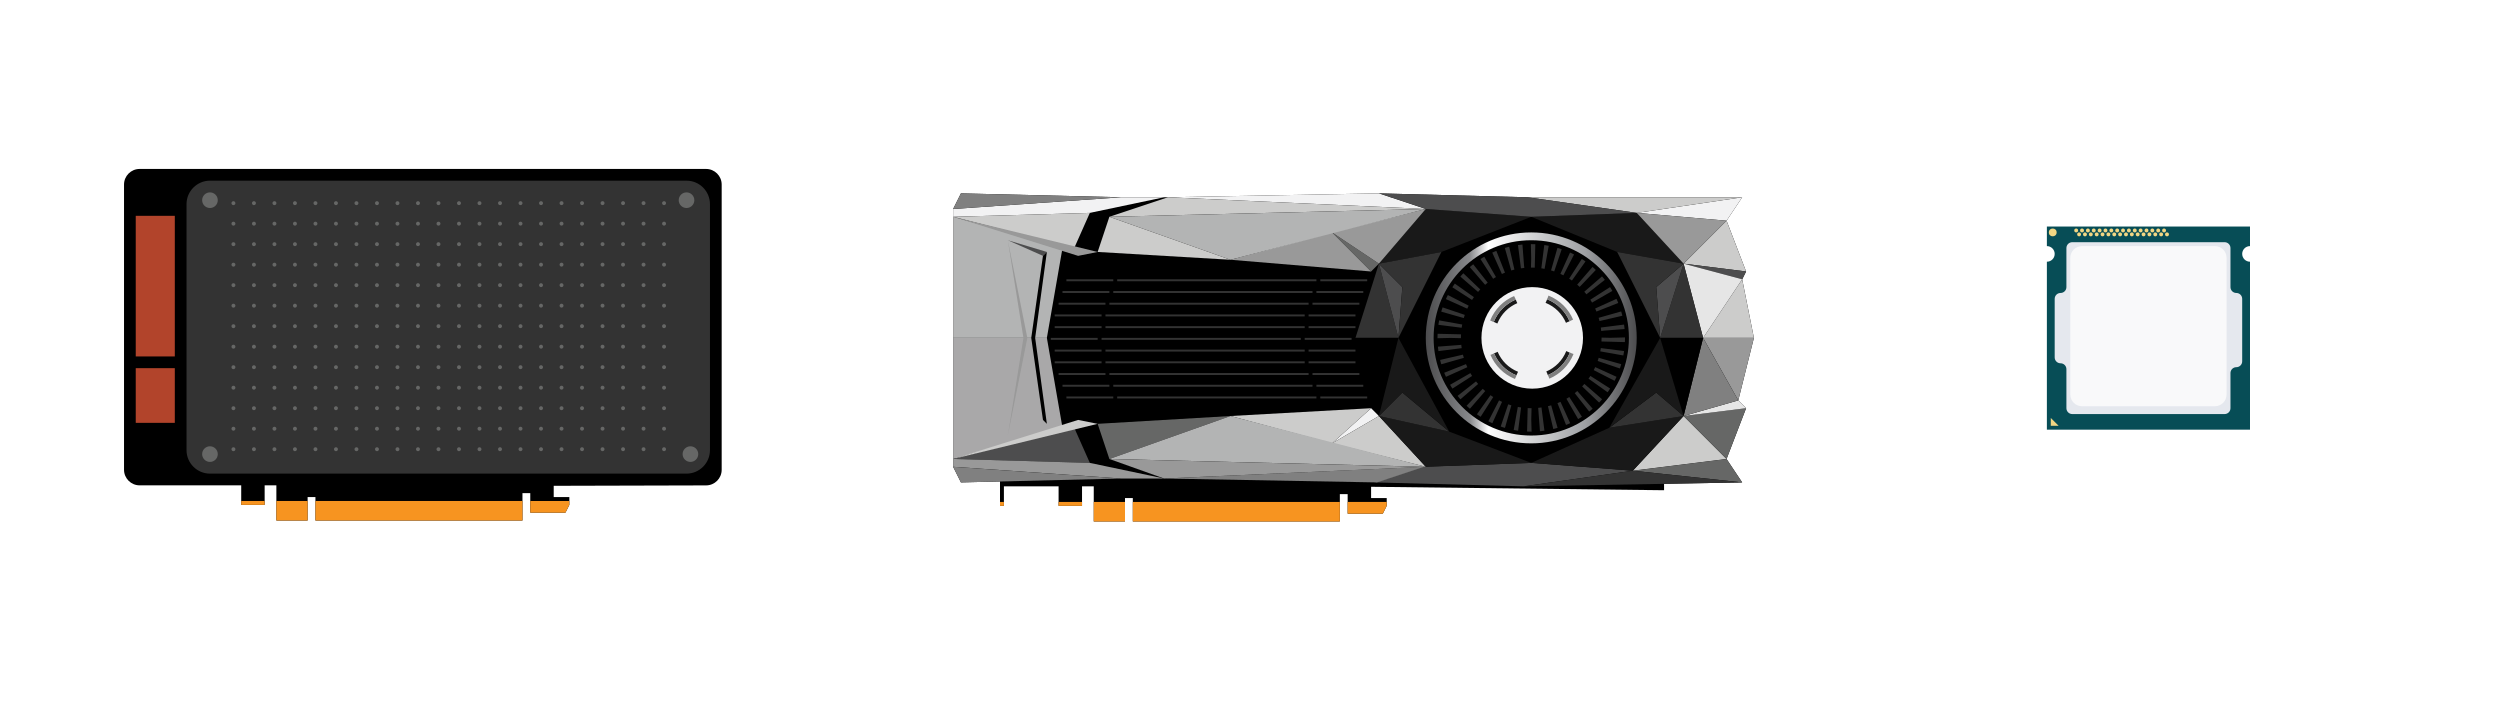 <?xml version="1.0" encoding="utf-8"?>
<!-- Generator: Adobe Illustrator 20.1.0, SVG Export Plug-In . SVG Version: 6.00 Build 0)  -->
<svg version="1.1" id="Layer_1" xmlns="http://www.w3.org/2000/svg" xmlns:xlink="http://www.w3.org/1999/xlink" x="0px" y="0px"
	 viewBox="0 0 1280 360" style="enable-background:new 0 0 1280 360;" xml:space="preserve">
<style type="text/css">
	.st0{fill:#F2F2F3;}
	.st1{fill:none;stroke:#333333;stroke-miterlimit:10;}
	.st2{fill:none;stroke:#333333;stroke-miterlimit:10;stroke-dasharray:102,2;}
	.st3{fill:#A9A8A9;}
	.st4{fill:#B3B4B4;}
	.st5{fill:#4D4D4E;}
	.st6{fill:#999999;}
	.st7{fill:#CCCCCB;}
	.st8{fill:#666766;}
	.st9{fill:#191919;}
	.st10{fill:#E6E6E6;}
	.st11{fill:#808080;}
	.st12{fill:#333333;}
	.st13{fill:none;stroke:#191919;stroke-width:2;stroke-miterlimit:10;stroke-dasharray:15.704,15.704;}
	.st14{fill:none;stroke:#808080;stroke-width:2;stroke-miterlimit:10;stroke-dasharray:17.274,17.274;}
	.st15{fill:none;stroke:url(#SVGID_1_);stroke-width:4;stroke-miterlimit:10;}
	.st16{fill:#F79420;}
	.st17{fill:none;stroke:#333333;stroke-width:12;stroke-miterlimit:10;stroke-dasharray:1.999,3.997;}
	.st18{fill:#074D56;}
	.st19{fill:#F2D683;}
	.st20{fill:#E5E8EE;}
	.st21{fill:#BFC0C1;}
	.st22{fill:#F9F9FA;}
	.st23{fill:#B2442B;}
</style>
<polygon points="890,205 898,173 892,143 894,139 884,113 892,101 852,101 782,101 706,99 598,101 596,101 574,101 492,99 488,107 
	488,111 488,173 488,235 488,239 492,247 512,246.512 512,247 512,259 514,259 514,249 542,249 542,259 554,259 554,249 560,249 
	560,267 576,267 576,255 580,255 580,267 686,267 686,253 690,253 690,263 708,263 710,259 710,255 702,255 702,249.235 852,251 
	852,247.714 892,247 884,235 894,209 "/>
<circle class="st0" cx="784.5" cy="173" r="26"/>
<g>
	<g>
		<line class="st1" x1="692" y1="173.5" x2="668" y2="173.5"/>
		<line class="st2" x1="666" y1="173.5" x2="563" y2="173.5"/>
		<line class="st1" x1="562" y1="173.5" x2="538" y2="173.5"/>
	</g>
</g>
<g>
	<g>
		<line class="st1" x1="694" y1="179.5" x2="670" y2="179.5"/>
		<line class="st2" x1="668" y1="179.5" x2="565" y2="179.5"/>
		<line class="st1" x1="564" y1="179.5" x2="540" y2="179.5"/>
	</g>
</g>
<g>
	<g>
		<line class="st1" x1="694" y1="185.5" x2="670" y2="185.5"/>
		<line class="st2" x1="668" y1="185.5" x2="565" y2="185.5"/>
		<line class="st1" x1="564" y1="185.5" x2="540" y2="185.5"/>
	</g>
</g>
<g>
	<g>
		<line class="st1" x1="696" y1="191.5" x2="672" y2="191.5"/>
		<line class="st2" x1="670" y1="191.5" x2="567" y2="191.5"/>
		<line class="st1" x1="566" y1="191.5" x2="542" y2="191.5"/>
	</g>
</g>
<g>
	<g>
		<line class="st1" x1="698" y1="197.5" x2="674" y2="197.5"/>
		<line class="st2" x1="672" y1="197.5" x2="569" y2="197.5"/>
		<line class="st1" x1="568" y1="197.5" x2="544" y2="197.5"/>
	</g>
</g>
<g>
	<g>
		<line class="st1" x1="700" y1="203.5" x2="676" y2="203.5"/>
		<line class="st2" x1="674" y1="203.5" x2="571" y2="203.5"/>
		<line class="st1" x1="570" y1="203.5" x2="546" y2="203.5"/>
	</g>
</g>
<g>
	<g>
		<line class="st1" x1="694" y1="167.5" x2="670" y2="167.5"/>
		<line class="st2" x1="668" y1="167.5" x2="565" y2="167.5"/>
		<line class="st1" x1="564" y1="167.5" x2="540" y2="167.5"/>
	</g>
</g>
<g>
	<g>
		<line class="st1" x1="694" y1="161.5" x2="670" y2="161.5"/>
		<line class="st2" x1="668" y1="161.5" x2="565" y2="161.5"/>
		<line class="st1" x1="564" y1="161.5" x2="540" y2="161.5"/>
	</g>
</g>
<g>
	<g>
		<line class="st1" x1="696" y1="155.5" x2="672" y2="155.5"/>
		<line class="st2" x1="670" y1="155.5" x2="567" y2="155.5"/>
		<line class="st1" x1="566" y1="155.5" x2="542" y2="155.5"/>
	</g>
</g>
<g>
	<g>
		<line class="st1" x1="698" y1="149.5" x2="674" y2="149.5"/>
		<line class="st2" x1="672" y1="149.5" x2="569" y2="149.5"/>
		<line class="st1" x1="568" y1="149.5" x2="544" y2="149.5"/>
	</g>
</g>
<g>
	<g>
		<line class="st1" x1="700" y1="143.5" x2="676" y2="143.5"/>
		<line class="st2" x1="674" y1="143.5" x2="571" y2="143.5"/>
		<line class="st1" x1="570" y1="143.5" x2="546" y2="143.5"/>
	</g>
</g>
<g>
	<g>
	</g>
</g>
<polyline class="st3" points="488,235 544,219 536,173 488,173 488,235 "/>
<polyline class="st4" points="488,111 544,127 536,173 488,173 488,111 "/>
<polygon class="st5" points="516,123 534,131 536,129 "/>
<polygon points="528,173 534,131 536,129 530,173 536,217 534,215 "/>
<polygon class="st6" points="524,173 516,123 526,173 516,223 "/>
<polygon class="st5" points="704,247 728,239 784,237 836,241 780,249 "/>
<polygon class="st0" points="598,101 706,99 730,107 "/>
<polygon class="st0" points="892,101 884,113 838,109 "/>
<polygon class="st0" points="596,101 558,109 488,111 488,107 574,101 "/>
<polygon class="st0" points="702,209 706,213 682,227 "/>
<polygon class="st7" points="862,135 884,113 894,139 "/>
<polygon class="st7" points="862,213 884,235 836,241 "/>
<polygon class="st7" points="730,239 706,213 682,227 "/>
<polygon class="st7" points="568,111 598,101 730,107 "/>
<polygon class="st7" points="872,173 892,143 898,173 "/>
<polygon class="st5" points="862,135 892,143 894,139 "/>
<polygon class="st8" points="682,119 702,139 706,135 "/>
<polygon class="st9" points="784,237 824,219 862,213 836,241 "/>
<polygon class="st9" points="742,221 706,213 730,239 784,237 "/>
<polygon class="st8" points="894,209 884,235 862,213 "/>
<polygon class="st8" points="892,247 884,235 836,241 "/>
<polygon class="st10" points="890,205 862,213 894,209 "/>
<polygon class="st6" points="872,173 898,173 890,205 "/>
<polygon class="st5" points="550,219 558,237 488,235 "/>
<polygon class="st8" points="562,217 568,235 630,213 "/>
<polygon class="st7" points="630,213 702,209 682,227 "/>
<polygon class="st7" points="562,217 552,215 488,235 "/>
<polygon class="st7" points="782,101 892,101 838,109 "/>
<polygon class="st9" points="862,135 828,129 784,111 838,109 "/>
<polygon class="st6" points="862,135 838,109 884,113 "/>
<polygon class="st11" points="872,173 890,205 862,213 "/>
<polygon class="st10" points="862,135 892,143 872,173 "/>
<polygon class="st12" points="850,173 862,135 872,173 "/>
<polygon points="850,173 872,173 862,213 "/>
<polygon class="st9" points="706,135 730,107 784,111 738,129 "/>
<polygon class="st6" points="682,119 706,135 730,107 "/>
<polygon class="st6" points="630,133 682,119 702,139 "/>
<polygon class="st5" points="706,99 730,107 784,111 838,109 782,101 "/>
<polygon class="st12" points="694,173 706,135 716,173 "/>
<polygon points="694,173 716,173 706,213 "/>
<polygon class="st4" points="568,235 730,239 630,213 "/>
<polygon class="st4" points="568,111 730,107 630,133 "/>
<polygon class="st7" points="562,129 568,111 630,133 "/>
<polygon class="st11" points="492,99 488,107 574,101 "/>
<polygon class="st12" points="848,201 862,213 824,219 "/>
<polygon class="st12" points="718,201 706,213 742,221 "/>
<polygon class="st5" points="848,147 862,135 850,173 "/>
<polygon class="st5" points="718,147 716,173 706,135 "/>
<polygon class="st9" points="824,219 848,201 862,213 850,173 "/>
<polygon class="st9" points="742,221 718,201 706,213 716,173 "/>
<polygon class="st12" points="828,129 862,135 848,147 850,173 "/>
<polygon class="st12" points="716,173 718,147 706,135 738,129 "/>
<polygon class="st11" points="596,245 705,247 729,239 "/>
<polygon class="st6" points="596,245 558,237 488,235 488,239 574,245 "/>
<polygon class="st6" points="568,235 596,245 730,239 "/>
<polygon class="st11" points="492,247 488,239 574,245 "/>
<polygon class="st7" points="550,127 558,109 488,111 "/>
<polygon class="st6" points="562,129 552,131 488,111 "/>
<polygon class="st12" points="780,249 892,247 836,241 "/>
<g>
	
		<ellipse transform="matrix(0.373 -0.928 0.928 0.373 331.119 836.189)" class="st13" cx="784.499" cy="173.003" rx="20" ry="20"/>
</g>
<g>
	
		<ellipse transform="matrix(0.373 -0.928 0.928 0.373 331.119 836.189)" class="st14" cx="784.499" cy="173.003" rx="22" ry="22"/>
</g>
<linearGradient id="SVGID_1_" gradientUnits="userSpaceOnUse" x1="730" y1="187" x2="838" y2="187" gradientTransform="matrix(1 0 0 -1 0 360)">
	<stop  offset="0" style="stop-color:#4C4C4E"/>
	<stop  offset="0.209" style="stop-color:#87888B"/>
	<stop  offset="0.296" style="stop-color:#FFFFFF"/>
	<stop  offset="0.75" style="stop-color:#A0A2A5"/>
	<stop  offset="1" style="stop-color:#4C4C4E"/>
	<stop  offset="1" style="stop-color:#000000"/>
	<stop  offset="1" style="stop-color:#FFFFFF"/>
</linearGradient>
<circle class="st15" cx="784" cy="173" r="52"/>
<g>
	<rect x="560" y="257" class="st16" width="16" height="10"/>
	<rect x="512" y="257" class="st16" width="2" height="2"/>
	<rect x="542" y="257" class="st16" width="12" height="2"/>
	<polygon class="st16" points="690,257 690,263 708,263 710,259 710,257 	"/>
	<rect x="580" y="257" class="st16" width="106" height="10"/>
</g>
<g>
	<circle class="st17" cx="784" cy="173" r="42"/>
</g>
<path class="st18" d="M1148,130c0-2.209,1.791-4,4-4v-10h-104v10c2.209,0,4,1.791,4,4c0,2.209-1.791,4-4,4v86h104v-86
	C1149.791,134,1148,132.209,1148,130z"/>
<polygon class="st19" points="1050,218 1050,214 1054,218 "/>
<circle class="st19" cx="1051" cy="119" r="2"/>
<circle class="st19" cx="1063" cy="118" r="1"/>
<circle class="st19" cx="1066" cy="118" r="1"/>
<circle class="st19" cx="1064.5" cy="120" r="1"/>
<circle class="st19" cx="1067.5" cy="120" r="1"/>
<circle class="st19" cx="1069" cy="118" r="1"/>
<circle class="st19" cx="1072" cy="118" r="1"/>
<circle class="st19" cx="1070.5" cy="120" r="1"/>
<circle class="st19" cx="1073.5" cy="120" r="1"/>
<circle class="st19" cx="1075" cy="118" r="1"/>
<circle class="st19" cx="1078" cy="118" r="1"/>
<circle class="st19" cx="1076.5" cy="120" r="1"/>
<circle class="st19" cx="1079.5" cy="120" r="1"/>
<circle class="st19" cx="1081" cy="118" r="1"/>
<circle class="st19" cx="1084" cy="118" r="1"/>
<circle class="st19" cx="1082.5" cy="120" r="1"/>
<circle class="st19" cx="1085.5" cy="120" r="1"/>
<circle class="st19" cx="1087" cy="118" r="1"/>
<circle class="st19" cx="1090" cy="118" r="1"/>
<circle class="st19" cx="1088.5" cy="120" r="1"/>
<circle class="st19" cx="1091.5" cy="120" r="1"/>
<circle class="st19" cx="1093" cy="118" r="1"/>
<circle class="st19" cx="1096" cy="118" r="1"/>
<circle class="st19" cx="1094.5" cy="120" r="1"/>
<circle class="st19" cx="1097.5" cy="120" r="1"/>
<circle class="st19" cx="1099" cy="118" r="1"/>
<circle class="st19" cx="1102" cy="118" r="1"/>
<circle class="st19" cx="1100.5" cy="120" r="1"/>
<circle class="st19" cx="1103.5" cy="120" r="1"/>
<circle class="st19" cx="1105" cy="118" r="1"/>
<circle class="st19" cx="1108" cy="118" r="1"/>
<circle class="st19" cx="1106.5" cy="120" r="1"/>
<circle class="st19" cx="1109.5" cy="120" r="1"/>
<path class="st20" d="M1058,127v20c0,1.657-1.343,3-3,3l0,0c-1.657,0-3,1.343-3,3v30c0,1.657,1.343,3,3,3l0,0
	c1.657,0,3,1.343,3,3v20c0,1.657,1.343,3,3,3h78c1.657,0,3-1.343,3-3v-18c0-1.657,1.343-3,3-3l0,0
	c1.657,0,3-1.343,3-3v-32c0-1.657-1.343-3-3-3l0,0c-1.657,0-3-1.343-3-3v-20c0-1.657-1.343-3-3-3h-78
	C1059.343,124,1058,125.343,1058,127z"/>
<circle class="st21" cx="1060" cy="128" r="0"/>
<path class="st22" d="M1134,208h-68c-3.314,0-6-2.686-6-6v-70c0-3.314,2.686-6,6-6h68c3.314,0,6,2.686,6,6v70
	C1140,205.314,1137.314,208,1134,208z"/>
<path d="M123.5,248.5v10h12v-10h6v18h16v-12h4v12h106v-14h4v10h18l2-4v-4h-8v-5.765l78.022-0.213
	c4.41-0.012,7.978-3.59,7.978-8V94.5c0-4.418-3.582-8-8-8h-290c-4.418,0-8,3.582-8,8v146
	c0,4.418,3.582,8,8,8H123.5z"/>
<rect x="141.5" y="256.5" class="st16" width="16" height="10"/>
<rect x="123.5" y="256.5" class="st16" width="12" height="2"/>
<polygon class="st16" points="271.5,256.5 271.5,262.5 289.5,262.5 291.5,258.5 291.5,256.5 "/>
<rect x="161.5" y="256.5" class="st16" width="106" height="10"/>
<rect x="69.5" y="188.5" class="st23" width="20" height="28"/>
<rect x="69.5" y="110.5" class="st23" width="20" height="72"/>
<path class="st12" d="M107.5,242.5h244c6.6,0,12-5.4,12-12v-126c0-6.6-5.4-12-12-12h-244c-6.6,0-12,5.4-12,12v126
	C95.5,237.1,100.9,242.5,107.5,242.5z"/>
<circle class="st8" cx="351.5" cy="102.5" r="4"/>
<circle class="st8" cx="353.5" cy="232.5" r="4"/>
<circle class="st8" cx="107.5" cy="102.5" r="4"/>
<circle class="st8" cx="107.5" cy="232.5" r="4"/>
<g id="g8429" transform="translate(0,600)">
	<path id="ellipse8455" class="st8" d="M246.508-369.999c0,0.557-0.451,1.008-1.008,1.008l0,0
		c-0.557,0-1.008-0.451-1.008-1.008l0,0c0-0.557,0.451-1.008,1.008-1.008l0,0
		C246.057-371.007,246.508-370.555,246.508-369.999L246.508-369.999z M236.01-369.999
		c0,0.557-0.451,1.008-1.008,1.008l0,0c-0.557,0-1.008-0.451-1.008-1.008l0,0
		c0-0.557,0.451-1.008,1.008-1.008l0,0C235.558-371.007,236.01-370.555,236.01-369.999L236.01-369.999z
		 M225.511-369.999c0,0.557-0.451,1.008-1.008,1.008h-0c-0.557,0-1.008-0.451-1.008-1.008
		s0.451-1.008,1.008-1.008C225.06-371.007,225.511-370.555,225.511-369.999L225.511-369.999z
		 M215.012-369.999c0,0.557-0.451,1.008-1.008,1.008l0,0c-0.557,0-1.008-0.451-1.008-1.008
		s0.451-1.008,1.008-1.008C214.561-371.007,215.012-370.555,215.012-369.999L215.012-369.999z
		 M204.514-369.999c0,0.557-0.451,1.008-1.008,1.008l0,0c-0.557,0-1.008-0.451-1.008-1.008
		s0.451-1.008,1.008-1.008S204.514-370.555,204.514-369.999L204.514-369.999z M194.015-369.999
		c0,0.557-0.451,1.008-1.008,1.008h-0c-0.557,0-1.008-0.451-1.008-1.008s0.451-1.008,1.008-1.008
		s1.008,0.451,1.008,1.008H194.015z M183.517-369.999c0,0.557-0.451,1.008-1.008,1.008h-0
		c-0.557,0-1.008-0.451-1.008-1.008s0.451-1.008,1.008-1.008c0.557,0,1.008,0.451,1.008,1.008
		H183.517z M173.018-369.999c0,0.557-0.451,1.008-1.008,1.008l0,0c-0.557,0-1.008-0.451-1.008-1.008l0,0
		c0-0.557,0.451-1.008,1.008-1.008c0,0,0,0,0,0
		C172.566-371.007,173.018-370.555,173.018-369.999L173.018-369.999L173.018-369.999z M162.519-369.999
		c0,0.557-0.451,1.008-1.008,1.008l0,0c-0.557,0-1.008-0.451-1.008-1.008l0,0
		c0-0.557,0.451-1.008,1.008-1.008l0,0C162.068-371.007,162.519-370.555,162.519-369.999L162.519-369.999
		L162.519-369.999z M152.021-369.999c0,0.557-0.451,1.008-1.008,1.008l0,0
		c-0.557,0-1.008-0.451-1.008-1.008l0,0c0-0.557,0.451-1.008,1.008-1.008l0,0
		C151.569-371.007,152.021-370.555,152.021-369.999L152.021-369.999L152.021-369.999z M141.522-369.999
		c0,0.557-0.451,1.008-1.008,1.008c-0,0-0,0-0,0c-0.557,0-1.008-0.451-1.008-1.008l0,0
		c0-0.557,0.451-1.008,1.008-1.008l0,0c0.557,0,1.008,0.451,1.008,1.008l0,0H141.522z M131.023-369.999
		c0,0.557-0.451,1.008-1.008,1.008c0,0,0,0-0,0c-0.557,0-1.008-0.451-1.008-1.008l0,0
		c0-0.557,0.451-1.008,1.008-1.008l0,0C130.572-371.007,131.023-370.555,131.023-369.999L131.023-369.999
		L131.023-369.999z M120.525-369.999c0,0.557-0.451,1.008-1.008,1.008h-0
		c-0.557,0-1.008-0.451-1.008-1.008s0.451-1.008,1.008-1.008S120.525-370.555,120.525-369.999
		L120.525-369.999z M246.508-380.497c0,0.557-0.451,1.008-1.008,1.008l0,0
		c-0.557,0-1.008-0.451-1.008-1.008l0,0c0-0.557,0.451-1.008,1.008-1.008l0,0
		C246.057-381.505,246.508-381.054,246.508-380.497L246.508-380.497z M236.01-380.497
		c0,0.557-0.451,1.008-1.008,1.008l0,0c-0.557,0-1.008-0.451-1.008-1.008l0,0
		c0-0.557,0.451-1.008,1.008-1.008l0,0C235.558-381.505,236.01-381.054,236.01-380.497L236.01-380.497z
		 M225.511-380.497c0,0.557-0.451,1.008-1.008,1.008h-0c-0.557,0-1.008-0.451-1.008-1.008
		c0-0.557,0.451-1.008,1.008-1.008C225.06-381.505,225.511-381.054,225.511-380.497L225.511-380.497z
		 M215.012-380.497c0,0.557-0.451,1.008-1.008,1.008l0,0c-0.557,0-1.008-0.451-1.008-1.008
		c0-0.557,0.451-1.008,1.008-1.008C214.561-381.505,215.012-381.054,215.012-380.497L215.012-380.497z
		 M204.514-380.497c0,0.557-0.451,1.008-1.008,1.008l0,0c-0.557,0-1.008-0.451-1.008-1.008
		c0-0.557,0.451-1.008,1.008-1.008S204.514-381.054,204.514-380.497L204.514-380.497z M194.015-380.497
		c0,0.557-0.451,1.008-1.008,1.008h-0c-0.557,0-1.008-0.451-1.008-1.008
		c0-0.557,0.451-1.008,1.008-1.008s1.008,0.451,1.008,1.008H194.015z M183.517-380.497
		c0,0.557-0.451,1.008-1.008,1.008h-0c-0.557,0-1.008-0.451-1.008-1.008
		c0-0.557,0.451-1.008,1.008-1.008c0.557,0,1.008,0.451,1.008,1.008H183.517z M173.018-380.497
		c0,0.557-0.451,1.008-1.008,1.008l0,0c-0.557,0-1.008-0.451-1.008-1.008l0,0
		c0-0.557,0.451-1.008,1.008-1.008l0,0C172.566-381.505,173.018-381.054,173.018-380.497L173.018-380.497
		L173.018-380.497z M162.519-380.497c0,0.557-0.451,1.008-1.008,1.008l0,0
		c-0.557,0-1.008-0.451-1.008-1.008l0,0c0-0.557,0.451-1.008,1.008-1.008l0,0
		C162.068-381.505,162.519-381.054,162.519-380.497L162.519-380.497L162.519-380.497z M152.021-380.497
		c0,0.557-0.451,1.008-1.008,1.008l0,0c-0.557,0-1.008-0.451-1.008-1.008l0,0
		c0-0.557,0.451-1.008,1.008-1.008l0,0C151.569-381.505,152.021-381.054,152.021-380.497L152.021-380.497
		L152.021-380.497z M141.522-380.497c0,0.557-0.451,1.008-1.008,1.008c-0,0-0,0-0,0
		c-0.557,0-1.008-0.451-1.008-1.008l0,0c0-0.557,0.451-1.008,1.008-1.008
		c0.557,0,1.008,0.451,1.008,1.008H141.522z M131.023-380.497c0,0.557-0.451,1.008-1.008,1.008
		c0,0,0,0-0,0c-0.557,0-1.008-0.451-1.008-1.008l0,0c0-0.557,0.451-1.008,1.008-1.008
		C130.572-381.505,131.023-381.054,131.023-380.497L131.023-380.497z M120.525-380.497
		c0,0.557-0.451,1.008-1.008,1.008l0,0c-0.557,0-1.008-0.451-1.008-1.008l0,0
		c0-0.557,0.451-1.008,1.008-1.008S120.525-381.054,120.525-380.497z M246.508-390.996
		c0,0.557-0.451,1.008-1.008,1.008l0,0c-0.557,0-1.008-0.451-1.008-1.008l0,0
		c0-0.557,0.451-1.008,1.008-1.008l0,0C246.057-392.004,246.508-391.553,246.508-390.996L246.508-390.996z
		 M236.01-390.996c0,0.557-0.451,1.008-1.008,1.008l0,0c-0.557,0-1.008-0.451-1.008-1.008l0,0
		c0-0.557,0.451-1.008,1.008-1.008l0,0C235.558-392.004,236.01-391.553,236.01-390.996L236.01-390.996z
		 M225.511-390.996c0,0.557-0.451,1.008-1.008,1.008h-0c-0.557,0-1.008-0.451-1.008-1.008
		c0-0.557,0.451-1.008,1.008-1.008C225.06-392.004,225.511-391.553,225.511-390.996L225.511-390.996z
		 M215.012-390.996c0,0.557-0.451,1.008-1.008,1.008l0,0c-0.557,0-1.008-0.451-1.008-1.008
		c0-0.557,0.451-1.008,1.008-1.008C214.561-392.004,215.012-391.553,215.012-390.996L215.012-390.996z
		 M204.514-390.996c0,0.557-0.451,1.008-1.008,1.008l0,0c-0.557,0-1.008-0.451-1.008-1.008
		c0-0.557,0.451-1.008,1.008-1.008S204.514-391.553,204.514-390.996L204.514-390.996z M194.015-390.996
		c0,0.557-0.451,1.008-1.008,1.008h-0c-0.557,0-1.008-0.451-1.008-1.008
		c0-0.557,0.451-1.008,1.008-1.008s1.008,0.451,1.008,1.008H194.015z M183.517-390.996
		c0,0.557-0.451,1.008-1.008,1.008h-0c-0.557,0-1.008-0.451-1.008-1.008
		c0-0.557,0.451-1.008,1.008-1.008c0.557,0,1.008,0.451,1.008,1.008H183.517z M173.018-390.996
		c0,0.557-0.451,1.008-1.008,1.008l0,0c-0.557,0-1.008-0.451-1.008-1.008l0,0
		c0-0.557,0.451-1.008,1.008-1.008c0,0,0,0,0,0
		C172.566-392.004,173.018-391.553,173.018-390.996L173.018-390.996L173.018-390.996z M162.519-390.996
		c0,0.557-0.451,1.008-1.008,1.008l0,0c-0.557,0-1.008-0.451-1.008-1.008l0,0
		c0-0.557,0.451-1.008,1.008-1.008l0,0C162.068-392.004,162.519-391.553,162.519-390.996L162.519-390.996
		L162.519-390.996z M152.021-390.996c0,0.557-0.451,1.008-1.008,1.008l0,0
		c-0.557,0-1.008-0.451-1.008-1.008l0,0c0-0.557,0.451-1.008,1.008-1.008l0,0
		C151.569-392.004,152.021-391.553,152.021-390.996L152.021-390.996L152.021-390.996z M141.522-390.996
		c0,0.557-0.451,1.008-1.008,1.008c-0,0-0,0-0,0c-0.557,0-1.008-0.451-1.008-1.008l0,0
		c0-0.557,0.451-1.008,1.008-1.008l0,0c0.557,0,1.008,0.451,1.008,1.008l0,0H141.522z M131.023-390.996
		c0,0.557-0.451,1.008-1.008,1.008c0,0,0,0-0,0c-0.557,0-1.008-0.451-1.008-1.008l0,0
		c0-0.557,0.451-1.008,1.008-1.008l0,0C130.572-392.004,131.023-391.553,131.023-390.996L131.023-390.996
		L131.023-390.996z M120.525-390.996c0,0.557-0.451,1.008-1.008,1.008c0,0,0,0-0,0
		c-0.557,0-1.008-0.451-1.008-1.008l0,0c0-0.557,0.451-1.008,1.008-1.008l0,0
		C120.073-392.004,120.525-391.553,120.525-390.996L120.525-390.996L120.525-390.996z M246.508-401.495
		c0,0.557-0.451,1.008-1.008,1.008c-0,0-0,0-0,0c-0.557,0-1.008-0.451-1.008-1.008
		c0,0,0,0,0-0c0-0.557,0.451-1.008,1.008-1.008c0,0,0,0,0,0
		C246.057-402.503,246.508-402.051,246.508-401.495L246.508-401.495z M236.01-401.495
		c0,0.557-0.451,1.008-1.008,1.008c-0,0-0,0-0,0c-0.557,0-1.008-0.451-1.008-1.008
		c0,0,0,0,0-0c0-0.557,0.451-1.008,1.008-1.008c0,0,0,0,0,0
		C235.558-402.503,236.01-402.051,236.01-401.495L236.01-401.495z M225.511-401.495
		c0,0.557-0.451,1.008-1.008,1.008h-0c-0.557,0-1.008-0.451-1.008-1.008l0,0
		c0-0.557,0.451-1.008,1.008-1.008l0,0C225.06-402.503,225.511-402.051,225.511-401.495L225.511-401.495
		L225.511-401.495z M215.012-401.495c0,0.557-0.451,1.008-1.008,1.008l0,0
		c-0.557,0-1.008-0.451-1.008-1.008l0,0c0-0.557,0.451-1.008,1.008-1.008l0,0
		C214.561-402.503,215.012-402.051,215.012-401.495L215.012-401.495L215.012-401.495z M204.514-401.495
		c0,0.557-0.451,1.008-1.008,1.008l0,0c-0.557,0-1.008-0.451-1.008-1.008l0,0
		c0-0.557,0.451-1.008,1.008-1.008l0,0C204.062-402.503,204.514-402.051,204.514-401.495L204.514-401.495
		L204.514-401.495z M194.015-401.495c0,0.557-0.451,1.008-1.008,1.008h-0
		c-0.557,0-1.008-0.451-1.008-1.008l0,0c0-0.557,0.451-1.008,1.008-1.008l0,0
		c0.557,0,1.008,0.451,1.008,1.008l0,0H194.015z M183.517-401.495c0,0.557-0.451,1.008-1.008,1.008
		h-0c-0.557,0-1.008-0.451-1.008-1.008l0,0c0-0.557,0.451-1.008,1.008-1.008l0,0
		c0.557,0,1.008,0.451,1.008,1.008l0,0H183.517z M173.018-401.495c0,0.557-0.451,1.008-1.008,1.008l0,0
		c-0.557,0-1.008-0.451-1.008-1.008v-0c0-0.557,0.451-1.008,1.008-1.008h0
		C172.566-402.503,173.018-402.051,173.018-401.495L173.018-401.495L173.018-401.495z M162.519-401.495
		c0,0.557-0.451,1.008-1.008,1.008l0,0c-0.557,0-1.008-0.451-1.008-1.008v-0
		c0-0.557,0.451-1.008,1.008-1.008l0,0C162.068-402.503,162.519-402.051,162.519-401.495L162.519-401.495
		L162.519-401.495z M152.021-401.495c0,0.557-0.451,1.008-1.008,1.008l0,0
		c-0.557,0-1.008-0.451-1.008-1.008v-0c0-0.557,0.451-1.008,1.008-1.008l0,0
		C151.569-402.503,152.021-402.051,152.021-401.495L152.021-401.495L152.021-401.495z M141.522-401.495
		c0,0.557-0.451,1.008-1.008,1.008h-0c-0.557,0-1.008-0.451-1.008-1.008c0-0,0-0,0-0
		c0-0.557,0.451-1.008,1.008-1.008l0,0c0.557,0,1.008,0.451,1.008,1.008l0,0H141.522z M131.023-401.495
		c0,0.557-0.451,1.008-1.008,1.008c0,0,0,0-0,0c-0.557,0-1.008-0.451-1.008-1.008
		c0-0,0-0,0-0c0-0.557,0.451-1.008,1.008-1.008l0,0
		C130.572-402.503,131.023-402.051,131.023-401.495L131.023-401.495L131.023-401.495z M120.525-401.495
		c0,0.557-0.451,1.008-1.008,1.008c0,0,0,0-0,0c-0.557,0-1.008-0.451-1.008-1.008
		c0-0,0-0,0-0c0-0.557,0.451-1.008,1.008-1.008l0,0
		C120.073-402.503,120.525-402.051,120.525-401.495L120.525-401.495L120.525-401.495z M246.508-411.993
		c0,0.557-0.451,1.008-1.008,1.008c-0,0-0,0-0,0c-0.557,0-1.008-0.451-1.008-1.008l0,0
		c0-0.557,0.451-1.008,1.008-1.008c0,0,0,0,0,0c0.557,0,1.008,0.451,1.008,1.008
		C246.508-411.993,246.508-411.993,246.508-411.993z M236.01-411.993c0,0.557-0.451,1.008-1.008,1.008
		c-0,0-0,0-0,0c-0.557,0-1.008-0.451-1.008-1.008l0,0c0-0.557,0.451-1.008,1.008-1.008
		c0,0,0,0,0,0c0.557,0,1.008,0.451,1.008,1.008
		C236.01-411.993,236.01-411.993,236.01-411.993z M225.511-411.993c0,0.557-0.451,1.008-1.008,1.008
		h-0c-0.557,0-1.008-0.451-1.008-1.008l0,0c0-0.557,0.451-1.008,1.008-1.008l0,0
		C225.06-413.001,225.511-412.55,225.511-411.993L225.511-411.993L225.511-411.993z M215.012-411.993
		c0,0.557-0.451,1.008-1.008,1.008l0,0c-0.557,0-1.008-0.451-1.008-1.008l0,0
		c0-0.557,0.451-1.008,1.008-1.008l0,0C214.561-413.001,215.012-412.55,215.012-411.993L215.012-411.993
		L215.012-411.993z M204.514-411.993c0,0.557-0.451,1.008-1.008,1.008l0,0
		c-0.557,0-1.008-0.451-1.008-1.008l0,0c0-0.557,0.451-1.008,1.008-1.008l0,0
		C204.062-413.001,204.514-412.55,204.514-411.993L204.514-411.993L204.514-411.993z M194.015-411.993
		c0,0.557-0.451,1.008-1.008,1.008h-0c-0.557,0-1.008-0.451-1.008-1.008l0,0
		c0-0.557,0.451-1.008,1.008-1.008l0,0c0.557,0,1.008,0.451,1.008,1.008l0,0H194.015z M183.517-411.993
		c0,0.557-0.451,1.008-1.008,1.008h-0c-0.557,0-1.008-0.451-1.008-1.008l0,0
		c0-0.557,0.451-1.008,1.008-1.008l0,0c0.557,0,1.008,0.451,1.008,1.008l0,0H183.517z M173.018-411.993
		c0,0.557-0.451,1.008-1.008,1.008l0,0c-0.557,0-1.008-0.451-1.008-1.008l0,0
		c0-0.557,0.451-1.008,1.008-1.008h0c0.557,0,1.008,0.451,1.008,1.008V-411.993L173.018-411.993z
		 M162.519-411.993c0,0.557-0.451,1.008-1.008,1.008l0,0c-0.557,0-1.008-0.451-1.008-1.008l0,0
		c0-0.557,0.451-1.008,1.008-1.008l0,0c0.557,0,1.008,0.451,1.008,1.008V-411.993L162.519-411.993z
		 M152.021-411.993c0,0.557-0.451,1.008-1.008,1.008l0,0c-0.557,0-1.008-0.451-1.008-1.008l0,0
		c0-0.557,0.451-1.008,1.008-1.008l0,0c0.557,0,1.008,0.451,1.008,1.008V-411.993L152.021-411.993z
		 M141.522-411.993c0,0.557-0.451,1.008-1.008,1.008h-0c-0.557,0-1.008-0.451-1.008-1.008l0,0
		c0-0.557,0.451-1.008,1.008-1.008l0,0c0.557,0,1.008,0.451,1.008,1.008c0,0,0,0,0,0
		H141.522z M131.023-411.993c0,0.557-0.451,1.008-1.008,1.008c0,0,0,0-0,0
		c-0.557,0-1.008-0.451-1.008-1.008l0,0c0-0.557,0.451-1.008,1.008-1.008l0,0
		c0.557,0,1.008,0.451,1.008,1.008C131.023-411.993,131.023-411.993,131.023-411.993L131.023-411.993z
		 M120.525-411.993c0,0.557-0.451,1.008-1.008,1.008c0,0,0,0-0,0c-0.557,0-1.008-0.451-1.008-1.008
		l0,0c0-0.557,0.451-1.008,1.008-1.008l0,0c0.557,0,1.008,0.451,1.008,1.008
		C120.525-411.993,120.525-411.993,120.525-411.993L120.525-411.993z M246.508-422.492
		c0,0.557-0.451,1.008-1.008,1.008c-0,0-0,0-0,0c-0.557,0-1.008-0.451-1.008-1.008l0,0
		c0-0.557,0.451-1.008,1.008-1.008c0,0,0,0,0,0c0.557,0,1.008,0.451,1.008,1.008
		C246.508-422.492,246.508-422.492,246.508-422.492z M236.01-422.492c0,0.557-0.451,1.008-1.008,1.008
		c-0,0-0,0-0,0c-0.557,0-1.008-0.451-1.008-1.008l0,0c0-0.557,0.451-1.008,1.008-1.008
		c0,0,0,0,0,0c0.557,0,1.008,0.451,1.008,1.008
		C236.01-422.492,236.01-422.492,236.01-422.492z M225.511-422.492c0,0.557-0.451,1.008-1.008,1.008
		h-0c-0.557,0-1.008-0.451-1.008-1.008l0,0c0-0.557,0.451-1.008,1.008-1.008l0,0
		C225.06-423.5,225.511-423.049,225.511-422.492L225.511-422.492L225.511-422.492z M215.012-422.492
		c0,0.557-0.451,1.008-1.008,1.008l0,0c-0.557,0-1.008-0.451-1.008-1.008l0,0
		c0-0.557,0.451-1.008,1.008-1.008l0,0C214.561-423.5,215.012-423.049,215.012-422.492L215.012-422.492
		L215.012-422.492z M204.514-422.492c0,0.557-0.451,1.008-1.008,1.008l0,0
		c-0.557,0-1.008-0.451-1.008-1.008l0,0c0-0.557,0.451-1.008,1.008-1.008l0,0
		C204.062-423.5,204.514-423.049,204.514-422.492L204.514-422.492L204.514-422.492z M194.015-422.492
		c0,0.557-0.451,1.008-1.008,1.008h-0c-0.557,0-1.008-0.451-1.008-1.008l0,0
		c0-0.557,0.451-1.008,1.008-1.008l0,0c0.557,0,1.008,0.451,1.008,1.008l0,0H194.015z M183.517-422.492
		c0,0.557-0.451,1.008-1.008,1.008h-0c-0.557,0-1.008-0.451-1.008-1.008l0,0
		c0-0.557,0.451-1.008,1.008-1.008l0,0c0.557,0,1.008,0.451,1.008,1.008l0,0H183.517z M173.018-422.492
		c0,0.557-0.451,1.008-1.008,1.008l0,0c-0.557,0-1.008-0.451-1.008-1.008l0,0
		c0-0.557,0.451-1.008,1.008-1.008h0C172.566-423.5,173.018-423.049,173.018-422.492L173.018-422.492
		L173.018-422.492z M162.519-422.492c0,0.557-0.451,1.008-1.008,1.008l0,0
		c-0.557,0-1.008-0.451-1.008-1.008l0,0c0-0.557,0.451-1.008,1.008-1.008l0,0
		C162.068-423.5,162.519-423.049,162.519-422.492L162.519-422.492L162.519-422.492z M152.021-422.492
		c0,0.557-0.451,1.008-1.008,1.008l0,0c-0.557,0-1.008-0.451-1.008-1.008l0,0
		c0-0.557,0.451-1.008,1.008-1.008l0,0C151.569-423.5,152.021-423.049,152.021-422.492L152.021-422.492
		L152.021-422.492z M141.522-422.492c0,0.557-0.451,1.008-1.008,1.008h-0
		c-0.557,0-1.008-0.451-1.008-1.008l0,0c0-0.557,0.451-1.008,1.008-1.008l0,0
		c0.557,0,1.008,0.451,1.008,1.008l0,0H141.522z M131.023-422.492c0,0.557-0.451,1.008-1.008,1.008
		c0,0,0,0-0,0c-0.557,0-1.008-0.451-1.008-1.008l0,0c0-0.557,0.451-1.008,1.008-1.008l0,0
		C130.572-423.5,131.023-423.049,131.023-422.492L131.023-422.492L131.023-422.492z M120.525-422.492
		c0,0.557-0.451,1.008-1.008,1.008c0,0,0,0-0,0c-0.557,0-1.008-0.451-1.008-1.008l0,0
		c0-0.557,0.451-1.008,1.008-1.008l0,0C120.073-423.5,120.525-423.049,120.525-422.492L120.525-422.492
		L120.525-422.492z M246.508-432.99c0,0.557-0.451,1.008-1.008,1.008l0,0
		c-0.557,0-1.008-0.451-1.008-1.008l0,0c0-0.557,0.451-1.008,1.008-1.008l0,0
		C246.057-433.999,246.508-433.547,246.508-432.99L246.508-432.99z M236.01-432.99
		c0,0.557-0.451,1.008-1.008,1.008l0,0c-0.557,0-1.008-0.451-1.008-1.008l0,0
		c0-0.557,0.451-1.008,1.008-1.008l0,0C235.558-433.999,236.01-433.547,236.01-432.99L236.01-432.99z
		 M225.511-432.99c0,0.557-0.451,1.008-1.008,1.008c-0,0-0,0-0,0
		c-0.557,0-1.008-0.451-1.008-1.008c0-0.557,0.451-1.008,1.008-1.008
		C225.06-433.999,225.511-433.547,225.511-432.99L225.511-432.99z M215.012-432.99
		c0,0.557-0.451,1.008-1.008,1.008l0,0c-0.557,0-1.008-0.451-1.008-1.008
		c0-0.557,0.451-1.008,1.008-1.008C214.561-433.999,215.012-433.547,215.012-432.99L215.012-432.99z
		 M204.514-432.99c0,0.557-0.451,1.008-1.008,1.008l0,0c-0.557,0-1.008-0.451-1.008-1.008
		c0-0.557,0.451-1.008,1.008-1.008S204.514-433.547,204.514-432.99L204.514-432.99z M194.015-432.99
		c0,0.557-0.451,1.008-1.008,1.008c-0,0-0,0-0,0c-0.557,0-1.008-0.451-1.008-1.008
		c0-0.557,0.451-1.008,1.008-1.008s1.008,0.451,1.008,1.008H194.015z M183.517-432.99
		c0,0.557-0.451,1.008-1.008,1.008c-0,0-0,0-0,0c-0.557,0-1.008-0.451-1.008-1.008
		c0-0.557,0.451-1.008,1.008-1.008c0.557,0,1.008,0.451,1.008,1.008H183.517z M173.018-432.99
		c0,0.557-0.451,1.008-1.008,1.008l0,0c-0.557,0-1.008-0.451-1.008-1.008l0,0
		c0-0.557,0.451-1.008,1.008-1.008l0,0C172.566-433.999,173.018-433.547,173.018-432.99L173.018-432.99
		L173.018-432.99z M162.519-432.99c0,0.557-0.451,1.008-1.008,1.008l0,0
		c-0.557,0-1.008-0.451-1.008-1.008l0,0c0-0.557,0.451-1.008,1.008-1.008l0,0
		C162.068-433.999,162.519-433.547,162.519-432.99L162.519-432.99L162.519-432.99z M152.021-432.99
		c0,0.557-0.451,1.008-1.008,1.008l0,0c-0.557,0-1.008-0.451-1.008-1.008l0,0
		c0-0.557,0.451-1.008,1.008-1.008l0,0C151.569-433.999,152.021-433.547,152.021-432.99L152.021-432.99
		L152.021-432.99z M141.522-432.99c0,0.557-0.451,1.008-1.008,1.008l0,0
		c-0.557,0-1.008-0.451-1.008-1.008c0-0.557,0.451-1.008,1.008-1.008
		c0.557,0,1.008,0.451,1.008,1.008H141.522z M131.023-432.99c0,0.557-0.451,1.008-1.008,1.008h-0
		c-0.557,0-1.008-0.451-1.008-1.008c0-0.557,0.451-1.008,1.008-1.008
		C130.572-433.999,131.023-433.547,131.023-432.99L131.023-432.99z M120.525-432.99
		c0,0.557-0.451,1.008-1.008,1.008h-0c-0.557,0-1.008-0.451-1.008-1.008
		c0-0.557,0.451-1.008,1.008-1.008C120.073-433.999,120.525-433.547,120.525-432.99L120.525-432.99z
		 M246.508-443.489c0,0.557-0.451,1.008-1.008,1.008l0,0c-0.557,0-1.008-0.451-1.008-1.008l0,0
		c0-0.557,0.451-1.008,1.008-1.008l0,0C246.057-444.497,246.508-444.046,246.508-443.489L246.508-443.489z
		 M236.01-443.489c0,0.557-0.451,1.008-1.008,1.008l0,0c-0.557,0-1.008-0.451-1.008-1.008l0,0
		c0-0.557,0.451-1.008,1.008-1.008l0,0C235.558-444.497,236.01-444.046,236.01-443.489L236.01-443.489z
		 M225.511-443.489c0,0.557-0.451,1.008-1.008,1.008c-0,0-0,0-0,0
		c-0.557,0-1.008-0.451-1.008-1.008c0-0.557,0.451-1.008,1.008-1.008
		C225.06-444.497,225.511-444.046,225.511-443.489L225.511-443.489z M215.012-443.489
		c0,0.557-0.451,1.008-1.008,1.008l0,0c-0.557,0-1.008-0.451-1.008-1.008
		c0-0.557,0.451-1.008,1.008-1.008C214.561-444.497,215.012-444.046,215.012-443.489L215.012-443.489z
		 M204.514-443.489c0,0.557-0.451,1.008-1.008,1.008l0,0c-0.557,0-1.008-0.451-1.008-1.008
		c0-0.557,0.451-1.008,1.008-1.008S204.514-444.046,204.514-443.489L204.514-443.489z M194.015-443.489
		c0,0.557-0.451,1.008-1.008,1.008c-0,0-0,0-0,0c-0.557,0-1.008-0.451-1.008-1.008
		c0-0.557,0.451-1.008,1.008-1.008s1.008,0.451,1.008,1.008H194.015z M183.517-443.489
		c0,0.557-0.451,1.008-1.008,1.008c-0,0-0,0-0,0c-0.557,0-1.008-0.451-1.008-1.008
		c0-0.557,0.451-1.008,1.008-1.008c0.557,0,1.008,0.451,1.008,1.008H183.517z M173.018-443.489
		c0,0.557-0.451,1.008-1.008,1.008l0,0c-0.557,0-1.008-0.451-1.008-1.008l0,0
		c0-0.557,0.451-1.008,1.008-1.008l0,0C172.566-444.497,173.018-444.046,173.018-443.489L173.018-443.489
		L173.018-443.489z M162.519-443.489c0,0.557-0.451,1.008-1.008,1.008l0,0
		c-0.557,0-1.008-0.451-1.008-1.008l0,0c0-0.557,0.451-1.008,1.008-1.008l0,0
		C162.068-444.497,162.519-444.046,162.519-443.489L162.519-443.489L162.519-443.489z M152.021-443.489
		c0,0.557-0.451,1.008-1.008,1.008l0,0c-0.557,0-1.008-0.451-1.008-1.008l0,0
		c0-0.557,0.451-1.008,1.008-1.008l0,0C151.569-444.497,152.021-444.046,152.021-443.489L152.021-443.489
		L152.021-443.489z M141.522-443.489c0,0.557-0.451,1.008-1.008,1.008l0,0
		c-0.557,0-1.008-0.451-1.008-1.008c0-0.557,0.451-1.008,1.008-1.008
		c0.557,0,1.008,0.451,1.008,1.008H141.522z M131.023-443.489c0,0.557-0.451,1.008-1.008,1.008h-0
		c-0.557,0-1.008-0.451-1.008-1.008c0-0.557,0.451-1.008,1.008-1.008
		C130.572-444.497,131.023-444.046,131.023-443.489L131.023-443.489z M120.525-443.489
		c0,0.557-0.451,1.008-1.008,1.008h-0c-0.557,0-1.008-0.451-1.008-1.008
		c0-0.557,0.451-1.008,1.008-1.008C120.073-444.497,120.525-444.046,120.525-443.489L120.525-443.489z
		 M246.508-453.988c0,0.557-0.451,1.008-1.008,1.008l0,0c-0.557,0-1.008-0.451-1.008-1.008l0,0
		c0-0.557,0.451-1.008,1.008-1.008l0,0C246.057-454.996,246.508-454.544,246.508-453.988L246.508-453.988z
		 M236.01-453.988c0,0.557-0.451,1.008-1.008,1.008l0,0c-0.557,0-1.008-0.451-1.008-1.008l0,0
		c0-0.557,0.451-1.008,1.008-1.008l0,0C235.558-454.996,236.01-454.544,236.01-453.988L236.01-453.988z
		 M225.511-453.988c0,0.557-0.451,1.008-1.008,1.008c-0,0-0,0-0,0
		c-0.557,0-1.008-0.451-1.008-1.008s0.451-1.008,1.008-1.008
		C225.06-454.996,225.511-454.544,225.511-453.988L225.511-453.988z M215.012-453.988
		c0,0.557-0.451,1.008-1.008,1.008l0,0c-0.557,0-1.008-0.451-1.008-1.008s0.451-1.008,1.008-1.008
		C214.561-454.996,215.012-454.544,215.012-453.988L215.012-453.988z M204.514-453.988
		c0,0.557-0.451,1.008-1.008,1.008l0,0c-0.557,0-1.008-0.451-1.008-1.008s0.451-1.008,1.008-1.008
		S204.514-454.544,204.514-453.988L204.514-453.988z M194.015-453.988c0,0.557-0.451,1.008-1.008,1.008
		c-0,0-0,0-0,0c-0.557,0-1.008-0.451-1.008-1.008s0.451-1.008,1.008-1.008
		s1.008,0.451,1.008,1.008H194.015z M183.517-453.988c0,0.557-0.451,1.008-1.008,1.008
		c-0,0-0,0-0,0c-0.557,0-1.008-0.451-1.008-1.008s0.451-1.008,1.008-1.008
		c0.557,0,1.008,0.451,1.008,1.008H183.517z M173.018-453.988c0,0.557-0.451,1.008-1.008,1.008l0,0
		c-0.557,0-1.008-0.451-1.008-1.008l0,0c0-0.557,0.451-1.008,1.008-1.008l0,0
		C172.566-454.996,173.018-454.544,173.018-453.988L173.018-453.988L173.018-453.988z M162.519-453.988
		c0,0.557-0.451,1.008-1.008,1.008l0,0c-0.557,0-1.008-0.451-1.008-1.008l0,0
		c0-0.557,0.451-1.008,1.008-1.008l0,0C162.068-454.996,162.519-454.544,162.519-453.988L162.519-453.988
		L162.519-453.988z M152.021-453.988c0,0.557-0.451,1.008-1.008,1.008l0,0
		c-0.557,0-1.008-0.451-1.008-1.008l0,0c0-0.557,0.451-1.008,1.008-1.008l0,0
		C151.569-454.996,152.021-454.544,152.021-453.988L152.021-453.988L152.021-453.988z M141.522-453.988
		c0,0.557-0.451,1.008-1.008,1.008l0,0c-0.557,0-1.008-0.451-1.008-1.008s0.451-1.008,1.008-1.008
		c0.557,0,1.008,0.451,1.008,1.008H141.522z M131.023-453.988c0,0.557-0.451,1.008-1.008,1.008h-0
		c-0.557,0-1.008-0.451-1.008-1.008s0.451-1.008,1.008-1.008
		C130.572-454.996,131.023-454.544,131.023-453.988L131.023-453.988z M120.525-453.988
		c0,0.557-0.451,1.008-1.008,1.008h-0c-0.557,0-1.008-0.451-1.008-1.008s0.451-1.008,1.008-1.008
		C120.073-454.996,120.525-454.544,120.525-453.988L120.525-453.988z M246.508-464.486
		c0,0.557-0.451,1.008-1.008,1.008l0,0c-0.557,0-1.008-0.451-1.008-1.008l0,0
		c0-0.557,0.451-1.008,1.008-1.008l0,0C246.057-465.494,246.508-465.043,246.508-464.486L246.508-464.486z
		 M236.01-464.486c0,0.557-0.451,1.008-1.008,1.008l0,0c-0.557,0-1.008-0.451-1.008-1.008l0,0
		c0-0.557,0.451-1.008,1.008-1.008l0,0C235.558-465.494,236.01-465.043,236.01-464.486L236.01-464.486z
		 M225.511-464.486c0,0.557-0.451,1.008-1.008,1.008c-0,0-0,0-0,0
		c-0.557,0-1.008-0.451-1.008-1.008s0.451-1.008,1.008-1.008
		C225.06-465.494,225.511-465.043,225.511-464.486L225.511-464.486z M215.012-464.486
		c0,0.557-0.451,1.008-1.008,1.008l0,0c-0.557,0-1.008-0.451-1.008-1.008s0.451-1.008,1.008-1.008
		C214.561-465.494,215.012-465.043,215.012-464.486L215.012-464.486z M204.514-464.486
		c0,0.557-0.451,1.008-1.008,1.008l0,0c-0.557,0-1.008-0.451-1.008-1.008s0.451-1.008,1.008-1.008
		S204.514-465.043,204.514-464.486L204.514-464.486z M194.015-464.486c0,0.557-0.451,1.008-1.008,1.008
		c-0,0-0,0-0,0c-0.557,0-1.008-0.451-1.008-1.008s0.451-1.008,1.008-1.008
		s1.008,0.451,1.008,1.008H194.015z M183.517-464.486c0,0.557-0.451,1.008-1.008,1.008
		c-0,0-0,0-0,0c-0.557,0-1.008-0.451-1.008-1.008s0.451-1.008,1.008-1.008
		c0.557,0,1.008,0.451,1.008,1.008H183.517z M173.018-464.486c0,0.557-0.451,1.008-1.008,1.008l0,0
		c-0.557,0-1.008-0.451-1.008-1.008l0,0c0-0.557,0.451-1.008,1.008-1.008l0,0
		C172.566-465.494,173.018-465.043,173.018-464.486L173.018-464.486L173.018-464.486z M162.519-464.486
		c0,0.557-0.451,1.008-1.008,1.008l0,0c-0.557,0-1.008-0.451-1.008-1.008l0,0
		c0-0.557,0.451-1.008,1.008-1.008l0,0C162.068-465.494,162.519-465.043,162.519-464.486L162.519-464.486
		L162.519-464.486z M152.021-464.486c0,0.557-0.451,1.008-1.008,1.008l0,0
		c-0.557,0-1.008-0.451-1.008-1.008l0,0c0-0.557,0.451-1.008,1.008-1.008l0,0
		C151.569-465.494,152.021-465.043,152.021-464.486L152.021-464.486L152.021-464.486z M141.522-464.486
		c0,0.557-0.451,1.008-1.008,1.008l0,0c-0.557,0-1.008-0.451-1.008-1.008s0.451-1.008,1.008-1.008
		c0.557,0,1.008,0.451,1.008,1.008H141.522z M131.023-464.486c0,0.557-0.451,1.008-1.008,1.008h-0
		c-0.557,0-1.008-0.451-1.008-1.008s0.451-1.008,1.008-1.008
		C130.572-465.494,131.023-465.043,131.023-464.486L131.023-464.486z M120.525-464.486
		c0,0.557-0.451,1.008-1.008,1.008h-0c-0.557,0-1.008-0.451-1.008-1.008s0.451-1.008,1.008-1.008
		C120.073-465.494,120.525-465.043,120.525-464.486L120.525-464.486z M246.508-474.985
		c0,0.557-0.451,1.008-1.008,1.008l0,0c-0.557,0-1.008-0.451-1.008-1.008l0,0
		c0-0.557,0.451-1.008,1.008-1.008l0,0C246.057-475.993,246.508-475.542,246.508-474.985L246.508-474.985z
		 M236.01-474.985c0,0.557-0.451,1.008-1.008,1.008l0,0c-0.557,0-1.008-0.451-1.008-1.008l0,0
		c0-0.557,0.451-1.008,1.008-1.008l0,0C235.558-475.993,236.01-475.542,236.01-474.985L236.01-474.985z
		 M225.511-474.985c0,0.557-0.451,1.008-1.008,1.008c-0,0-0,0-0,0
		c-0.557,0-1.008-0.451-1.008-1.008c0-0.557,0.451-1.008,1.008-1.008
		C225.06-475.993,225.511-475.542,225.511-474.985L225.511-474.985z M215.012-474.985
		c0,0.557-0.451,1.008-1.008,1.008l0,0c-0.557,0-1.008-0.451-1.008-1.008
		c0-0.557,0.451-1.008,1.008-1.008C214.561-475.993,215.012-475.542,215.012-474.985L215.012-474.985z
		 M204.514-474.985c0,0.557-0.451,1.008-1.008,1.008l0,0c-0.557,0-1.008-0.451-1.008-1.008
		c0-0.557,0.451-1.008,1.008-1.008S204.514-475.542,204.514-474.985L204.514-474.985z M194.015-474.985
		c0,0.557-0.451,1.008-1.008,1.008c-0,0-0,0-0,0c-0.557,0-1.008-0.451-1.008-1.008
		c0-0.557,0.451-1.008,1.008-1.008s1.008,0.451,1.008,1.008H194.015z M183.517-474.985
		c0,0.557-0.451,1.008-1.008,1.008c-0,0-0,0-0,0c-0.557,0-1.008-0.451-1.008-1.008
		c0-0.557,0.451-1.008,1.008-1.008c0.557,0,1.008,0.451,1.008,1.008H183.517z M173.018-474.985
		c0,0.557-0.451,1.008-1.008,1.008l0,0c-0.557,0-1.008-0.451-1.008-1.008l0,0
		c0-0.557,0.451-1.008,1.008-1.008l0,0C172.566-475.993,173.018-475.542,173.018-474.985L173.018-474.985
		L173.018-474.985z M162.519-474.985c0,0.557-0.451,1.008-1.008,1.008l0,0
		c-0.557,0-1.008-0.451-1.008-1.008l0,0c0-0.557,0.451-1.008,1.008-1.008l0,0
		C162.068-475.993,162.519-475.542,162.519-474.985L162.519-474.985L162.519-474.985z M152.021-474.985
		c0,0.557-0.451,1.008-1.008,1.008l0,0c-0.557,0-1.008-0.451-1.008-1.008l0,0
		c0-0.557,0.451-1.008,1.008-1.008l0,0C151.569-475.993,152.021-475.542,152.021-474.985L152.021-474.985
		L152.021-474.985z M141.522-474.985c0,0.557-0.451,1.008-1.008,1.008l0,0
		c-0.557,0-1.008-0.451-1.008-1.008c0-0.557,0.451-1.008,1.008-1.008
		c0.557,0,1.008,0.451,1.008,1.008H141.522z M131.023-474.985c0,0.557-0.451,1.008-1.008,1.008h-0
		c-0.557,0-1.008-0.451-1.008-1.008c0-0.557,0.451-1.008,1.008-1.008
		C130.572-475.993,131.023-475.542,131.023-474.985L131.023-474.985z M120.525-474.985
		c0,0.557-0.451,1.008-1.008,1.008h-0c-0.557,0-1.008-0.451-1.008-1.008
		c0-0.557,0.451-1.008,1.008-1.008C120.073-475.993,120.525-475.542,120.525-474.985L120.525-474.985z
		 M246.508-485.483c0,0.557-0.451,1.008-1.008,1.008H245.5c-0.557,0-1.008-0.451-1.008-1.008v-0
		c0-0.557,0.451-1.008,1.008-1.008H245.5C246.057-486.492,246.508-486.04,246.508-485.483
		L246.508-485.483z M236.01-485.483c0,0.557-0.451,1.008-1.008,1.008h-0
		c-0.557,0-1.008-0.451-1.008-1.008v-0c0-0.557,0.451-1.008,1.008-1.008h0
		C235.558-486.492,236.01-486.04,236.01-485.483L236.01-485.483z M225.511-485.483
		c0,0.557-0.451,1.008-1.008,1.008c0,0,0,0-0,0c-0.557,0-1.008-0.451-1.008-1.008l0,0
		c0-0.557,0.451-1.008,1.008-1.008l0,0C225.06-486.492,225.511-486.04,225.511-485.483L225.511-485.483
		L225.511-485.483z M215.012-485.483c0,0.557-0.451,1.008-1.008,1.008c-0,0-0,0-0,0
		c-0.557,0-1.008-0.451-1.008-1.008l0,0c0-0.557,0.451-1.008,1.008-1.008c0,0,0,0,0,0
		C214.561-486.492,215.012-486.04,215.012-485.483L215.012-485.483L215.012-485.483z M204.514-485.483
		c0,0.557-0.451,1.008-1.008,1.008c-0,0-0,0-0,0c-0.557,0-1.008-0.451-1.008-1.008l0,0
		c0-0.557,0.451-1.008,1.008-1.008c0,0,0,0,0,0
		C204.062-486.492,204.514-486.04,204.514-485.483L204.514-485.483L204.514-485.483z M194.015-485.483
		c0,0.557-0.451,1.008-1.008,1.008c0,0,0,0-0,0c-0.557,0-1.008-0.451-1.008-1.008l0,0
		c0-0.557,0.451-1.008,1.008-1.008l0,0c0.557,0,1.008,0.451,1.008,1.008l0,0H194.015z M183.517-485.483
		c0,0.557-0.451,1.008-1.008,1.008c0,0,0,0-0,0c-0.557,0-1.008-0.451-1.008-1.008l0,0
		c0-0.557,0.451-1.008,1.008-1.008l0,0c0.557,0,1.008,0.451,1.008,1.008l0,0H183.517z M173.018-485.483
		c0,0.557-0.451,1.008-1.008,1.008l0,0c-0.557,0-1.008-0.451-1.008-1.008c0-0,0-0,0-0
		c0-0.557,0.451-1.008,1.008-1.008c0,0,0,0,0,0C172.566-486.492,173.018-486.04,173.018-485.483
		L173.018-485.483L173.018-485.483z M162.519-485.483c0,0.557-0.451,1.008-1.008,1.008l0,0
		c-0.557,0-1.008-0.451-1.008-1.008c0-0,0-0,0-0c0-0.557,0.451-1.008,1.008-1.008
		c0,0,0,0,0,0C162.068-486.492,162.519-486.04,162.519-485.483L162.519-485.483
		L162.519-485.483z M152.021-485.483c0,0.557-0.451,1.008-1.008,1.008c-0,0-0,0-0,0
		c-0.557,0-1.008-0.451-1.008-1.008c0-0,0-0,0-0c-0-0.557,0.451-1.008,1.008-1.008l0,0
		C151.569-486.492,152.021-486.04,152.021-485.483L152.021-485.483L152.021-485.483z M141.522-485.483
		c0,0.557-0.451,1.008-1.008,1.008h-0c-0.557,0-1.008-0.451-1.008-1.008l0,0
		c0-0.557,0.451-1.008,1.008-1.008l0,0c0.557,0,1.008,0.451,1.008,1.008l0,0H141.522z M131.023-485.483
		c0,0.557-0.451,1.008-1.008,1.008c0,0,0,0-0,0c-0.557,0-1.008-0.451-1.008-1.008l0,0
		c0-0.557,0.451-1.008,1.008-1.008l0,0C130.572-486.492,131.023-486.04,131.023-485.483L131.023-485.483
		L131.023-485.483z M120.525-485.483c0,0.557-0.451,1.008-1.008,1.008c-0,0-0,0-0,0
		c-0.557,0-1.008-0.451-1.008-1.008l0,0c0-0.557,0.451-1.008,1.008-1.008l0,0
		C120.073-486.492,120.525-486.04,120.525-485.483L120.525-485.483L120.525-485.483z M246.508-495.982
		c0,0.557-0.451,1.008-1.008,1.008H245.5c-0.557,0-1.008-0.451-1.008-1.008v-0
		c0-0.557,0.451-1.008,1.008-1.008H245.5C246.057-496.99,246.508-496.539,246.508-495.982
		L246.508-495.982z M236.01-495.982c0,0.557-0.451,1.008-1.008,1.008h-0
		c-0.557,0-1.008-0.451-1.008-1.008v-0c0-0.557,0.451-1.008,1.008-1.008h0
		C235.558-496.99,236.01-496.539,236.01-495.982L236.01-495.982z M225.511-495.982
		c0,0.557-0.451,1.008-1.008,1.008c0,0,0,0-0,0c-0.557,0-1.008-0.451-1.008-1.008l0,0
		c0-0.557,0.451-1.008,1.008-1.008l0,0C225.06-496.99,225.511-496.539,225.511-495.982L225.511-495.982
		L225.511-495.982z M215.012-495.982c0,0.557-0.451,1.008-1.008,1.008c-0,0-0,0-0,0
		c-0.557,0-1.008-0.451-1.008-1.008l0,0c0-0.557,0.451-1.008,1.008-1.008c0,0,0,0,0,0
		C214.561-496.99,215.012-496.539,215.012-495.982L215.012-495.982L215.012-495.982z M204.514-495.982
		c0,0.557-0.451,1.008-1.008,1.008c-0,0-0,0-0,0c-0.557,0-1.008-0.451-1.008-1.008l0,0
		c0-0.557,0.451-1.008,1.008-1.008c0,0,0,0,0,0
		C204.062-496.99,204.514-496.539,204.514-495.982L204.514-495.982L204.514-495.982z M194.015-495.982
		c0,0.557-0.451,1.008-1.008,1.008c0,0,0,0-0,0c-0.557,0-1.008-0.451-1.008-1.008l0,0
		c0-0.557,0.451-1.008,1.008-1.008l0,0c0.557,0,1.008,0.451,1.008,1.008l0,0H194.015z M183.517-495.982
		c0,0.557-0.451,1.008-1.008,1.008c0,0,0,0-0,0c-0.557,0-1.008-0.451-1.008-1.008l0,0
		c0-0.557,0.451-1.008,1.008-1.008l0,0c0.557,0,1.008,0.451,1.008,1.008l0,0H183.517z M173.018-495.982
		c0,0.557-0.451,1.008-1.008,1.008l0,0c-0.557,0-1.008-0.451-1.008-1.008c0-0,0-0,0-0
		c0-0.557,0.451-1.008,1.008-1.008c0,0,0,0,0,0C172.566-496.99,173.018-496.539,173.018-495.982
		L173.018-495.982L173.018-495.982z M162.519-495.982c0,0.557-0.451,1.008-1.008,1.008l0,0
		c-0.557,0-1.008-0.451-1.008-1.008c0-0,0-0,0-0c0-0.557,0.451-1.008,1.008-1.008
		c0,0,0,0,0,0C162.068-496.99,162.519-496.539,162.519-495.982L162.519-495.982
		L162.519-495.982z M152.021-495.982c0,0.557-0.451,1.008-1.008,1.008c-0,0-0,0-0,0
		c-0.557,0-1.008-0.451-1.008-1.008c0-0,0-0,0-0c-0-0.557,0.451-1.008,1.008-1.008l0,0
		C151.569-496.99,152.021-496.539,152.021-495.982L152.021-495.982L152.021-495.982z M141.522-495.982
		c0,0.557-0.451,1.008-1.008,1.008h-0c-0.557,0-1.008-0.451-1.008-1.008l0,0
		c0-0.557,0.451-1.008,1.008-1.008l0,0c0.557,0,1.008,0.451,1.008,1.008l0,0H141.522z M131.023-495.982
		c0,0.557-0.451,1.008-1.008,1.008c0,0,0,0-0,0c-0.557,0-1.008-0.451-1.008-1.008l0,0
		c0-0.557,0.451-1.008,1.008-1.008l0,0C130.572-496.99,131.023-496.539,131.023-495.982L131.023-495.982
		L131.023-495.982z M120.525-495.982c0,0.557-0.451,1.008-1.008,1.008c-0,0-0,0-0,0
		c-0.557,0-1.008-0.451-1.008-1.008l0,0c0-0.557,0.451-1.008,1.008-1.008l0,0
		C120.073-496.99,120.525-496.539,120.525-495.982L120.525-495.982L120.525-495.982z"/>
</g>
<g id="g8429_1_" transform="translate(0,600)">
	<path id="ellipse8455_1_" class="st8" d="M341.004-370.008c0,0.557-0.451,1.008-1.008,1.008l0,0
		c-0.557,0-1.008-0.451-1.008-1.008c0-0.557,0.451-1.008,1.008-1.008
		C340.553-371.017,341.004-370.565,341.004-370.008L341.004-370.008z M330.505-370.008
		c0,0.557-0.451,1.008-1.008,1.008l0,0c-0.557,0-1.008-0.451-1.008-1.008
		c0-0.557,0.451-1.008,1.008-1.008C330.054-371.017,330.505-370.565,330.505-370.008L330.505-370.008z
		 M320.007-370.008c0,0.557-0.451,1.008-1.008,1.008l0,0c-0.557,0-1.008-0.451-1.008-1.008
		c0-0.557,0.451-1.008,1.008-1.008c0.557,0,1.008,0.451,1.008,1.008H320.007z M309.508-370.008
		c0,0.557-0.451,1.008-1.008,1.008l0,0c-0.557,0-1.008-0.451-1.008-1.008
		c0-0.557,0.451-1.008,1.008-1.008s1.008,0.451,1.008,1.008H309.508z M299.01-370.008
		c0,0.557-0.451,1.008-1.008,1.008l0,0c-0.557,0-1.008-0.451-1.008-1.008l0,0
		c0-0.557,0.451-1.008,1.008-1.008l0,0C298.558-371.017,299.01-370.565,299.01-370.008L299.01-370.008
		L299.01-370.008z M288.511-370.008c0,0.557-0.451,1.008-1.008,1.008l0,0
		c-0.557,0-1.008-0.451-1.008-1.008l0,0c0-0.557,0.451-1.008,1.008-1.008l0,0
		C288.06-371.017,288.511-370.565,288.511-370.008L288.511-370.008L288.511-370.008z M278.012-370.008
		c0,0.557-0.451,1.008-1.008,1.008l0,0c-0.557,0-1.008-0.451-1.008-1.008l0,0
		c0-0.557,0.451-1.008,1.008-1.008l0,0C277.561-371.017,278.012-370.565,278.012-370.008L278.012-370.008
		L278.012-370.008z M267.514-370.008c0,0.557-0.451,1.008-1.008,1.008c-0,0-0,0-0,0
		c-0.557,0-1.008-0.451-1.008-1.008l0,0c0-0.557,0.451-1.008,1.008-1.008l0,0
		C267.062-371.017,267.514-370.565,267.514-370.008L267.514-370.008L267.514-370.008z M257.015-370.008
		c0,0.557-0.451,1.008-1.008,1.008c0,0,0,0-0,0c-0.557,0-1.008-0.451-1.008-1.008l0,0
		c0-0.557,0.451-1.008,1.008-1.008l0,0C256.564-371.017,257.015-370.565,257.015-370.008L257.015-370.008
		L257.015-370.008z M341.004-380.507c0,0.557-0.451,1.008-1.008,1.008l0,0
		c-0.557,0-1.008-0.451-1.008-1.008c0-0.557,0.451-1.008,1.008-1.008
		C340.553-381.515,341.004-381.064,341.004-380.507L341.004-380.507z M330.505-380.507
		c0,0.557-0.451,1.008-1.008,1.008l0,0c-0.557,0-1.008-0.451-1.008-1.008
		c0-0.557,0.451-1.008,1.008-1.008C330.054-381.515,330.505-381.064,330.505-380.507L330.505-380.507z
		 M320.007-380.507c0,0.557-0.451,1.008-1.008,1.008l0,0c-0.557,0-1.008-0.451-1.008-1.008
		c0-0.557,0.451-1.008,1.008-1.008c0.557,0,1.008,0.451,1.008,1.008H320.007z M309.508-380.507
		c0,0.557-0.451,1.008-1.008,1.008l0,0c-0.557,0-1.008-0.451-1.008-1.008
		c0-0.557,0.451-1.008,1.008-1.008s1.008,0.451,1.008,1.008H309.508z M299.01-380.507
		c0,0.557-0.451,1.008-1.008,1.008l0,0c-0.557,0-1.008-0.451-1.008-1.008l0,0
		c0-0.557,0.451-1.008,1.008-1.008l0,0c0.557,0,1.008,0.451,1.008,1.008
		C299.01-380.507,299.01-380.507,299.01-380.507L299.01-380.507z M288.511-380.507
		c0,0.557-0.451,1.008-1.008,1.008l0,0c-0.557,0-1.008-0.451-1.008-1.008l0,0
		c0-0.557,0.451-1.008,1.008-1.008l0,0c0.557,0,1.008,0.451,1.008,1.008
		C288.511-380.507,288.511-380.507,288.511-380.507L288.511-380.507z M278.012-380.507
		c0,0.557-0.451,1.008-1.008,1.008l0,0c-0.557,0-1.008-0.451-1.008-1.008l0,0
		c0-0.557,0.451-1.008,1.008-1.008l0,0c0.557,0,1.008,0.451,1.008,1.008
		C278.012-380.507,278.012-380.507,278.012-380.507L278.012-380.507z M267.514-380.507
		c0,0.557-0.451,1.008-1.008,1.008c-0,0-0,0-0,0c-0.557,0-1.008-0.451-1.008-1.008l0,0
		c0-0.557,0.451-1.008,1.008-1.008C267.062-381.515,267.514-381.064,267.514-380.507L267.514-380.507z
		 M257.015-380.507c0,0.557-0.451,1.008-1.008,1.008c0,0,0,0-0,0c-0.557,0-1.008-0.451-1.008-1.008
		l0,0c0-0.557,0.451-1.008,1.008-1.008C256.564-381.515,257.015-381.064,257.015-380.507L257.015-380.507
		z M341.004-391.005c0,0.557-0.451,1.008-1.008,1.008l0,0c-0.557,0-1.008-0.451-1.008-1.008
		c0-0.557,0.451-1.008,1.008-1.008C340.553-392.014,341.004-391.562,341.004-391.005L341.004-391.005z
		 M330.505-391.005c0,0.557-0.451,1.008-1.008,1.008l0,0c-0.557,0-1.008-0.451-1.008-1.008
		c0-0.557,0.451-1.008,1.008-1.008C330.054-392.014,330.505-391.562,330.505-391.005L330.505-391.005z
		 M320.007-391.005c0,0.557-0.451,1.008-1.008,1.008l0,0c-0.557,0-1.008-0.451-1.008-1.008
		c0-0.557,0.451-1.008,1.008-1.008c0.557,0,1.008,0.451,1.008,1.008H320.007z M309.508-391.005
		c0,0.557-0.451,1.008-1.008,1.008l0,0c-0.557,0-1.008-0.451-1.008-1.008
		c0-0.557,0.451-1.008,1.008-1.008s1.008,0.451,1.008,1.008H309.508z M299.01-391.005
		c0,0.557-0.451,1.008-1.008,1.008l0,0c-0.557,0-1.008-0.451-1.008-1.008l0,0
		c0-0.557,0.451-1.008,1.008-1.008l0,0C298.558-392.014,299.01-391.562,299.01-391.005L299.01-391.005
		L299.01-391.005z M288.511-391.005c0,0.557-0.451,1.008-1.008,1.008l0,0
		c-0.557,0-1.008-0.451-1.008-1.008l0,0c0-0.557,0.451-1.008,1.008-1.008l0,0
		C288.06-392.014,288.511-391.562,288.511-391.005L288.511-391.005L288.511-391.005z M278.012-391.005
		c0,0.557-0.451,1.008-1.008,1.008l0,0c-0.557,0-1.008-0.451-1.008-1.008l0,0
		c0-0.557,0.451-1.008,1.008-1.008l0,0C277.561-392.014,278.012-391.562,278.012-391.005L278.012-391.005
		L278.012-391.005z M267.514-391.005c0,0.557-0.451,1.008-1.008,1.008c-0,0-0,0-0,0
		c-0.557,0-1.008-0.451-1.008-1.008l0,0c0-0.557,0.451-1.008,1.008-1.008l0,0
		C267.062-392.014,267.514-391.562,267.514-391.005L267.514-391.005L267.514-391.005z M257.015-391.005
		c0,0.557-0.451,1.008-1.008,1.008c0,0,0,0-0,0c-0.557,0-1.008-0.451-1.008-1.008l0,0
		c0-0.557,0.451-1.008,1.008-1.008l0,0C256.564-392.014,257.015-391.562,257.015-391.005L257.015-391.005
		L257.015-391.005z M341.004-401.504c0,0.557-0.451,1.008-1.008,1.008l0,0
		c-0.557,0-1.008-0.451-1.008-1.008l0,0c0-0.557,0.451-1.008,1.008-1.008l0,0
		C340.553-402.512,341.004-402.061,341.004-401.504L341.004-401.504L341.004-401.504z M330.505-401.504
		c0,0.557-0.451,1.008-1.008,1.008l0,0c-0.557,0-1.008-0.451-1.008-1.008l0,0
		c0-0.557,0.451-1.008,1.008-1.008l0,0C330.054-402.512,330.505-402.061,330.505-401.504L330.505-401.504
		L330.505-401.504z M320.007-401.504c0,0.557-0.451,1.008-1.008,1.008l0,0
		c-0.557,0-1.008-0.451-1.008-1.008l0,0c0-0.557,0.451-1.008,1.008-1.008l0,0
		c0.557,0,1.008,0.451,1.008,1.008l0,0H320.007z M309.508-401.504c0,0.557-0.451,1.008-1.008,1.008l0,0
		c-0.557,0-1.008-0.451-1.008-1.008l0,0c0-0.557,0.451-1.008,1.008-1.008l0,0
		c0.557,0,1.008,0.451,1.008,1.008l0,0H309.508z M299.01-401.504c0,0.557-0.451,1.008-1.008,1.008l0,0
		c-0.557,0-1.008-0.451-1.008-1.008l0,0c0-0.557,0.451-1.008,1.008-1.008l0,0
		C298.558-402.512,299.01-402.061,299.01-401.504L299.01-401.504L299.01-401.504z M288.511-401.504
		c0,0.557-0.451,1.008-1.008,1.008l0,0c-0.557,0-1.008-0.451-1.008-1.008l0,0
		c0-0.557,0.451-1.008,1.008-1.008l0,0C288.06-402.512,288.511-402.061,288.511-401.504L288.511-401.504
		L288.511-401.504z M278.012-401.504c0,0.557-0.451,1.008-1.008,1.008l0,0
		c-0.557,0-1.008-0.451-1.008-1.008l0,0c0-0.557,0.451-1.008,1.008-1.008l0,0
		C277.561-402.512,278.012-402.061,278.012-401.504L278.012-401.504L278.012-401.504z M267.514-401.504
		c0,0.557-0.451,1.008-1.008,1.008h-0c-0.557,0-1.008-0.451-1.008-1.008l0,0
		c0-0.557,0.451-1.008,1.008-1.008l0,0C267.062-402.512,267.514-402.061,267.514-401.504L267.514-401.504
		L267.514-401.504z M257.015-401.504c0,0.557-0.451,1.008-1.008,1.008c0,0,0,0-0,0
		c-0.557,0-1.008-0.451-1.008-1.008l0,0c0-0.557,0.451-1.008,1.008-1.008l0,0
		C256.564-402.512,257.015-402.061,257.015-401.504L257.015-401.504L257.015-401.504z M341.004-412.003
		c0,0.557-0.451,1.008-1.008,1.008l0,0c-0.557,0-1.008-0.451-1.008-1.008l0,0
		c0-0.557,0.451-1.008,1.008-1.008l0,0C340.553-413.011,341.004-412.56,341.004-412.003L341.004-412.003
		L341.004-412.003z M330.505-412.003c0,0.557-0.451,1.008-1.008,1.008l0,0
		c-0.557,0-1.008-0.451-1.008-1.008l0,0c0-0.557,0.451-1.008,1.008-1.008l0,0
		C330.054-413.011,330.505-412.56,330.505-412.003L330.505-412.003L330.505-412.003z M320.007-412.003
		c0,0.557-0.451,1.008-1.008,1.008l0,0c-0.557,0-1.008-0.451-1.008-1.008l0,0
		c0-0.557,0.451-1.008,1.008-1.008l0,0c0.557,0,1.008,0.451,1.008,1.008l0,0H320.007z M309.508-412.003
		c0,0.557-0.451,1.008-1.008,1.008l0,0c-0.557,0-1.008-0.451-1.008-1.008l0,0
		c0-0.557,0.451-1.008,1.008-1.008l0,0c0.557,0,1.008,0.451,1.008,1.008l0,0H309.508z M299.01-412.003
		c0,0.557-0.451,1.008-1.008,1.008l0,0c-0.557,0-1.008-0.451-1.008-1.008l0,0
		c0-0.557,0.451-1.008,1.008-1.008l0,0C298.558-413.011,299.01-412.56,299.01-412.003L299.01-412.003
		L299.01-412.003z M288.511-412.003c0,0.557-0.451,1.008-1.008,1.008l0,0
		c-0.557,0-1.008-0.451-1.008-1.008l0,0c0-0.557,0.451-1.008,1.008-1.008l0,0
		C288.06-413.011,288.511-412.56,288.511-412.003L288.511-412.003L288.511-412.003z M278.012-412.003
		c0,0.557-0.451,1.008-1.008,1.008l0,0c-0.557,0-1.008-0.451-1.008-1.008l0,0
		c0-0.557,0.451-1.008,1.008-1.008l0,0C277.561-413.011,278.012-412.56,278.012-412.003L278.012-412.003
		L278.012-412.003z M267.514-412.003c0,0.557-0.451,1.008-1.008,1.008h-0
		c-0.557,0-1.008-0.451-1.008-1.008l0,0c0-0.557,0.451-1.008,1.008-1.008l0,0
		C267.062-413.011,267.514-412.56,267.514-412.003L267.514-412.003L267.514-412.003z M257.015-412.003
		c0,0.557-0.451,1.008-1.008,1.008c0,0,0,0-0,0c-0.557,0-1.008-0.451-1.008-1.008l0,0
		c0-0.557,0.451-1.008,1.008-1.008l0,0C256.564-413.011,257.015-412.56,257.015-412.003L257.015-412.003
		L257.015-412.003z M341.004-422.501c0,0.557-0.451,1.008-1.008,1.008l0,0
		c-0.557,0-1.008-0.451-1.008-1.008l0,0c0-0.557,0.451-1.008,1.008-1.008l0,0
		C340.553-423.51,341.004-423.058,341.004-422.501L341.004-422.501L341.004-422.501z M330.505-422.501
		c0,0.557-0.451,1.008-1.008,1.008l0,0c-0.557,0-1.008-0.451-1.008-1.008l0,0
		c0-0.557,0.451-1.008,1.008-1.008l0,0C330.054-423.51,330.505-423.058,330.505-422.501L330.505-422.501
		L330.505-422.501z M320.007-422.501c0,0.557-0.451,1.008-1.008,1.008l0,0
		c-0.557,0-1.008-0.451-1.008-1.008l0,0c0-0.557,0.451-1.008,1.008-1.008l0,0
		c0.557,0,1.008,0.451,1.008,1.008l0,0H320.007z M309.508-422.501c0,0.557-0.451,1.008-1.008,1.008l0,0
		c-0.557,0-1.008-0.451-1.008-1.008l0,0c0-0.557,0.451-1.008,1.008-1.008l0,0
		c0.557,0,1.008,0.451,1.008,1.008l0,0H309.508z M299.01-422.501c0,0.557-0.451,1.008-1.008,1.008l0,0
		c-0.557,0-1.008-0.451-1.008-1.008l0,0c0-0.557,0.451-1.008,1.008-1.008l0,0
		C298.558-423.51,299.01-423.058,299.01-422.501L299.01-422.501L299.01-422.501z M288.511-422.501
		c0,0.557-0.451,1.008-1.008,1.008l0,0c-0.557,0-1.008-0.451-1.008-1.008l0,0
		c0-0.557,0.451-1.008,1.008-1.008l0,0C288.06-423.51,288.511-423.058,288.511-422.501L288.511-422.501
		L288.511-422.501z M278.012-422.501c0,0.557-0.451,1.008-1.008,1.008l0,0
		c-0.557,0-1.008-0.451-1.008-1.008l0,0c0-0.557,0.451-1.008,1.008-1.008l0,0
		C277.561-423.51,278.012-423.058,278.012-422.501L278.012-422.501L278.012-422.501z M267.514-422.501
		c0,0.557-0.451,1.008-1.008,1.008h-0c-0.557,0-1.008-0.451-1.008-1.008l0,0
		c0-0.557,0.451-1.008,1.008-1.008l0,0C267.062-423.51,267.514-423.058,267.514-422.501L267.514-422.501
		L267.514-422.501z M257.015-422.501c0,0.557-0.451,1.008-1.008,1.008c0,0,0,0-0,0
		c-0.557,0-1.008-0.451-1.008-1.008l0,0c0-0.557,0.451-1.008,1.008-1.008l0,0
		C256.564-423.51,257.015-423.058,257.015-422.501L257.015-422.501L257.015-422.501z M341.004-433
		c0,0.557-0.451,1.008-1.008,1.008l0,0c-0.557,0-1.008-0.451-1.008-1.008s0.451-1.008,1.008-1.008
		C340.553-434.008,341.004-433.557,341.004-433L341.004-433z M330.505-433c0,0.557-0.451,1.008-1.008,1.008
		l0,0c-0.557,0-1.008-0.451-1.008-1.008s0.451-1.008,1.008-1.008
		C330.054-434.008,330.505-433.557,330.505-433L330.505-433z M320.007-433c0,0.557-0.451,1.008-1.008,1.008
		l0,0c-0.557,0-1.008-0.451-1.008-1.008s0.451-1.008,1.008-1.008c0.557,0,1.008,0.451,1.008,1.008
		H320.007z M309.508-433c0,0.557-0.451,1.008-1.008,1.008l0,0c-0.557,0-1.008-0.451-1.008-1.008
		s0.451-1.008,1.008-1.008s1.008,0.451,1.008,1.008H309.508z M299.01-433
		c0,0.557-0.451,1.008-1.008,1.008l0,0c-0.557,0-1.008-0.451-1.008-1.008l0,0
		c0-0.557,0.451-1.008,1.008-1.008l0,0C298.558-434.008,299.01-433.557,299.01-433L299.01-433
		L299.01-433z M288.511-433c0,0.557-0.451,1.008-1.008,1.008l0,0c-0.557,0-1.008-0.451-1.008-1.008l0,0
		c0-0.557,0.451-1.008,1.008-1.008l0,0C288.06-434.008,288.511-433.557,288.511-433L288.511-433
		L288.511-433z M278.012-433c0,0.557-0.451,1.008-1.008,1.008l0,0c-0.557,0-1.008-0.451-1.008-1.008l0,0
		c0-0.557,0.451-1.008,1.008-1.008l0,0C277.561-434.008,278.012-433.557,278.012-433L278.012-433
		L278.012-433z M267.514-433c0,0.557-0.451,1.008-1.008,1.008l0,0c-0.557,0-1.008-0.451-1.008-1.008
		s0.451-1.008,1.008-1.008C267.062-434.008,267.514-433.557,267.514-433L267.514-433z M257.015-433
		c0,0.557-0.451,1.008-1.008,1.008h-0c-0.557,0-1.008-0.451-1.008-1.008s0.451-1.008,1.008-1.008
		C256.564-434.008,257.015-433.557,257.015-433L257.015-433z M341.004-443.499
		c0,0.557-0.451,1.008-1.008,1.008l0,0c-0.557,0-1.008-0.451-1.008-1.008
		c0-0.557,0.451-1.008,1.008-1.008C340.553-444.507,341.004-444.055,341.004-443.499L341.004-443.499z
		 M330.505-443.499c0,0.557-0.451,1.008-1.008,1.008l0,0c-0.557,0-1.008-0.451-1.008-1.008
		c0-0.557,0.451-1.008,1.008-1.008C330.054-444.507,330.505-444.055,330.505-443.499L330.505-443.499z
		 M320.007-443.499c0,0.557-0.451,1.008-1.008,1.008l0,0c-0.557,0-1.008-0.451-1.008-1.008
		c0-0.557,0.451-1.008,1.008-1.008c0.557,0,1.008,0.451,1.008,1.008H320.007z M309.508-443.499
		c0,0.557-0.451,1.008-1.008,1.008l0,0c-0.557,0-1.008-0.451-1.008-1.008
		c0-0.557,0.451-1.008,1.008-1.008s1.008,0.451,1.008,1.008H309.508z M299.01-443.499
		c0,0.557-0.451,1.008-1.008,1.008l0,0c-0.557,0-1.008-0.451-1.008-1.008l0,0
		c0-0.557,0.451-1.008,1.008-1.008l0,0C298.558-444.507,299.01-444.055,299.01-443.499L299.01-443.499
		L299.01-443.499z M288.511-443.499c0,0.557-0.451,1.008-1.008,1.008l0,0
		c-0.557,0-1.008-0.451-1.008-1.008l0,0c0-0.557,0.451-1.008,1.008-1.008l0,0
		C288.06-444.507,288.511-444.055,288.511-443.499L288.511-443.499L288.511-443.499z M278.012-443.499
		c0,0.557-0.451,1.008-1.008,1.008l0,0c-0.557,0-1.008-0.451-1.008-1.008l0,0
		c0-0.557,0.451-1.008,1.008-1.008l0,0C277.561-444.507,278.012-444.055,278.012-443.499L278.012-443.499
		L278.012-443.499z M267.514-443.499c0,0.557-0.451,1.008-1.008,1.008l0,0
		c-0.557,0-1.008-0.451-1.008-1.008c0-0.557,0.451-1.008,1.008-1.008
		C267.062-444.507,267.514-444.055,267.514-443.499L267.514-443.499z M257.015-443.499
		c0,0.557-0.451,1.008-1.008,1.008h-0c-0.557,0-1.008-0.451-1.008-1.008
		c0-0.557,0.451-1.008,1.008-1.008C256.564-444.507,257.015-444.055,257.015-443.499L257.015-443.499z
		 M341.004-453.997c0,0.557-0.451,1.008-1.008,1.008l0,0c-0.557,0-1.008-0.451-1.008-1.008
		c0-0.557,0.451-1.008,1.008-1.008C340.553-455.005,341.004-454.554,341.004-453.997L341.004-453.997z
		 M330.505-453.997c0,0.557-0.451,1.008-1.008,1.008l0,0c-0.557,0-1.008-0.451-1.008-1.008
		c0-0.557,0.451-1.008,1.008-1.008C330.054-455.005,330.505-454.554,330.505-453.997L330.505-453.997z
		 M320.007-453.997c0,0.557-0.451,1.008-1.008,1.008l0,0c-0.557,0-1.008-0.451-1.008-1.008
		c0-0.557,0.451-1.008,1.008-1.008c0.557,0,1.008,0.451,1.008,1.008H320.007z M309.508-453.997
		c0,0.557-0.451,1.008-1.008,1.008l0,0c-0.557,0-1.008-0.451-1.008-1.008
		c0-0.557,0.451-1.008,1.008-1.008s1.008,0.451,1.008,1.008H309.508z M299.01-453.997
		c0,0.557-0.451,1.008-1.008,1.008l0,0c-0.557,0-1.008-0.451-1.008-1.008l0,0
		c0-0.557,0.451-1.008,1.008-1.008l0,0C298.558-455.005,299.01-454.554,299.01-453.997L299.01-453.997
		L299.01-453.997z M288.511-453.997c0,0.557-0.451,1.008-1.008,1.008l0,0
		c-0.557,0-1.008-0.451-1.008-1.008l0,0c0-0.557,0.451-1.008,1.008-1.008l0,0
		C288.06-455.005,288.511-454.554,288.511-453.997L288.511-453.997L288.511-453.997z M278.012-453.997
		c0,0.557-0.451,1.008-1.008,1.008l0,0c-0.557,0-1.008-0.451-1.008-1.008l0,0
		c0-0.557,0.451-1.008,1.008-1.008l0,0C277.561-455.005,278.012-454.554,278.012-453.997L278.012-453.997
		L278.012-453.997z M267.514-453.997c0,0.557-0.451,1.008-1.008,1.008l0,0
		c-0.557,0-1.008-0.451-1.008-1.008c0-0.557,0.451-1.008,1.008-1.008
		C267.062-455.005,267.514-454.554,267.514-453.997L267.514-453.997z M257.015-453.997
		c0,0.557-0.451,1.008-1.008,1.008h-0c-0.557,0-1.008-0.451-1.008-1.008
		c0-0.557,0.451-1.008,1.008-1.008C256.564-455.005,257.015-454.554,257.015-453.997L257.015-453.997z
		 M341.004-464.496c0,0.557-0.451,1.008-1.008,1.008l0,0c-0.557,0-1.008-0.451-1.008-1.008
		c0-0.557,0.451-1.008,1.008-1.008C340.553-465.504,341.004-465.053,341.004-464.496L341.004-464.496z
		 M330.505-464.496c0,0.557-0.451,1.008-1.008,1.008l0,0c-0.557,0-1.008-0.451-1.008-1.008
		c0-0.557,0.451-1.008,1.008-1.008C330.054-465.504,330.505-465.053,330.505-464.496L330.505-464.496z
		 M320.007-464.496c0,0.557-0.451,1.008-1.008,1.008l0,0c-0.557,0-1.008-0.451-1.008-1.008
		c0-0.557,0.451-1.008,1.008-1.008c0.557,0,1.008,0.451,1.008,1.008H320.007z M309.508-464.496
		c0,0.557-0.451,1.008-1.008,1.008l0,0c-0.557,0-1.008-0.451-1.008-1.008
		c0-0.557,0.451-1.008,1.008-1.008s1.008,0.451,1.008,1.008H309.508z M299.01-464.496
		c0,0.557-0.451,1.008-1.008,1.008l0,0c-0.557,0-1.008-0.451-1.008-1.008l0,0
		c0-0.557,0.451-1.008,1.008-1.008l0,0C298.558-465.504,299.01-465.053,299.01-464.496L299.01-464.496
		L299.01-464.496z M288.511-464.496c0,0.557-0.451,1.008-1.008,1.008l0,0
		c-0.557,0-1.008-0.451-1.008-1.008l0,0c0-0.557,0.451-1.008,1.008-1.008l0,0
		C288.06-465.504,288.511-465.053,288.511-464.496L288.511-464.496L288.511-464.496z M278.012-464.496
		c0,0.557-0.451,1.008-1.008,1.008l0,0c-0.557,0-1.008-0.451-1.008-1.008l0,0
		c0-0.557,0.451-1.008,1.008-1.008l0,0C277.561-465.504,278.012-465.053,278.012-464.496L278.012-464.496
		L278.012-464.496z M267.514-464.496c0,0.557-0.451,1.008-1.008,1.008l0,0
		c-0.557,0-1.008-0.451-1.008-1.008c0-0.557,0.451-1.008,1.008-1.008
		C267.062-465.504,267.514-465.053,267.514-464.496L267.514-464.496z M257.015-464.496
		c0,0.557-0.451,1.008-1.008,1.008h-0c-0.557,0-1.008-0.451-1.008-1.008
		c0-0.557,0.451-1.008,1.008-1.008C256.564-465.504,257.015-465.053,257.015-464.496L257.015-464.496z
		 M341.004-474.994c0,0.557-0.451,1.008-1.008,1.008l0,0c-0.557,0-1.008-0.451-1.008-1.008
		c0-0.557,0.451-1.008,1.008-1.008C340.553-476.003,341.004-475.551,341.004-474.994L341.004-474.994z
		 M330.505-474.994c0,0.557-0.451,1.008-1.008,1.008l0,0c-0.557,0-1.008-0.451-1.008-1.008
		c0-0.557,0.451-1.008,1.008-1.008C330.054-476.003,330.505-475.551,330.505-474.994L330.505-474.994z
		 M320.007-474.994c0,0.557-0.451,1.008-1.008,1.008l0,0c-0.557,0-1.008-0.451-1.008-1.008
		c0-0.557,0.451-1.008,1.008-1.008c0.557,0,1.008,0.451,1.008,1.008H320.007z M309.508-474.994
		c0,0.557-0.451,1.008-1.008,1.008l0,0c-0.557,0-1.008-0.451-1.008-1.008
		c0-0.557,0.451-1.008,1.008-1.008s1.008,0.451,1.008,1.008H309.508z M299.01-474.994
		c0,0.557-0.451,1.008-1.008,1.008l0,0c-0.557,0-1.008-0.451-1.008-1.008l0,0
		c0-0.557,0.451-1.008,1.008-1.008l0,0C298.558-476.003,299.01-475.551,299.01-474.994L299.01-474.994
		L299.01-474.994z M288.511-474.994c0,0.557-0.451,1.008-1.008,1.008l0,0
		c-0.557,0-1.008-0.451-1.008-1.008l0,0c0-0.557,0.451-1.008,1.008-1.008l0,0
		C288.06-476.003,288.511-475.551,288.511-474.994L288.511-474.994L288.511-474.994z M278.012-474.994
		c0,0.557-0.451,1.008-1.008,1.008l0,0c-0.557,0-1.008-0.451-1.008-1.008l0,0
		c0-0.557,0.451-1.008,1.008-1.008l0,0C277.561-476.003,278.012-475.551,278.012-474.994L278.012-474.994
		L278.012-474.994z M267.514-474.994c0,0.557-0.451,1.008-1.008,1.008l0,0
		c-0.557,0-1.008-0.451-1.008-1.008c0-0.557,0.451-1.008,1.008-1.008
		C267.062-476.003,267.514-475.551,267.514-474.994L267.514-474.994z M257.015-474.994
		c0,0.557-0.451,1.008-1.008,1.008h-0c-0.557,0-1.008-0.451-1.008-1.008
		c0-0.557,0.451-1.008,1.008-1.008C256.564-476.003,257.015-475.551,257.015-474.994L257.015-474.994z
		 M341.004-485.493c0,0.557-0.451,1.008-1.008,1.008l0,0c-0.557,0-1.008-0.451-1.008-1.008l0,0
		c0-0.557,0.451-1.008,1.008-1.008c0,0,0,0,0,0
		C340.553-486.501,341.004-486.05,341.004-485.493L341.004-485.493L341.004-485.493z M330.505-485.493
		c0,0.557-0.451,1.008-1.008,1.008l0,0c-0.557,0-1.008-0.451-1.008-1.008l0,0
		c0-0.557,0.451-1.008,1.008-1.008c0,0,0,0,0,0
		C330.054-486.501,330.505-486.05,330.505-485.493L330.505-485.493L330.505-485.493z M320.007-485.493
		c0,0.557-0.451,1.008-1.008,1.008l0,0c-0.557,0-1.008-0.451-1.008-1.008l0,0
		c0-0.557,0.451-1.008,1.008-1.008l0,0c0.557,0,1.008,0.451,1.008,1.008l0,0H320.007z M309.508-485.493
		c0,0.557-0.451,1.008-1.008,1.008l0,0c-0.557,0-1.008-0.451-1.008-1.008l0,0
		c0-0.557,0.451-1.008,1.008-1.008l0,0c0.557,0,1.008,0.451,1.008,1.008l0,0H309.508z M299.01-485.493
		c0,0.557-0.451,1.008-1.008,1.008l0,0c-0.557,0-1.008-0.451-1.008-1.008l0,0
		c0-0.557,0.451-1.008,1.008-1.008l0,0c0.557,0,1.008,0.451,1.008,1.008
		C299.01-485.493,299.01-485.493,299.01-485.493L299.01-485.493z M288.511-485.493
		c0,0.557-0.451,1.008-1.008,1.008l0,0c-0.557,0-1.008-0.451-1.008-1.008l0,0
		c0-0.557,0.451-1.008,1.008-1.008l0,0c0.557,0,1.008,0.451,1.008,1.008
		C288.511-485.493,288.511-485.493,288.511-485.493L288.511-485.493z M278.012-485.493
		c0,0.557-0.451,1.008-1.008,1.008c-0,0-0,0-0,0c-0.557,0-1.008-0.451-1.008-1.008l0,0
		c0-0.557,0.451-1.008,1.008-1.008l0,0c0.557,0,1.008,0.451,1.008,1.008
		C278.012-485.493,278.012-485.493,278.012-485.493L278.012-485.493z M267.514-485.493
		c0,0.557-0.451,1.008-1.008,1.008h-0c-0.557,0-1.008-0.451-1.008-1.008l0,0
		c0-0.557,0.451-1.008,1.008-1.008l0,0C267.062-486.501,267.514-486.05,267.514-485.493L267.514-485.493
		L267.514-485.493z M257.015-485.493c0,0.557-0.451,1.008-1.008,1.008c0,0,0,0-0,0
		c-0.557,0-1.008-0.451-1.008-1.008l0,0c0-0.557,0.451-1.008,1.008-1.008l0,0
		C256.564-486.501,257.015-486.05,257.015-485.493L257.015-485.493L257.015-485.493z M341.004-495.992
		c0,0.557-0.451,1.008-1.008,1.008l0,0c-0.557,0-1.008-0.451-1.008-1.008l0,0
		c0-0.557,0.451-1.008,1.008-1.008c0,0,0,0,0,0C340.553-497,341.004-496.549,341.004-495.992
		L341.004-495.992L341.004-495.992z M330.505-495.992c0,0.557-0.451,1.008-1.008,1.008l0,0
		c-0.557,0-1.008-0.451-1.008-1.008l0,0c0-0.557,0.451-1.008,1.008-1.008c0,0,0,0,0,0
		C330.054-497,330.505-496.549,330.505-495.992L330.505-495.992L330.505-495.992z M320.007-495.992
		c0,0.557-0.451,1.008-1.008,1.008l0,0c-0.557,0-1.008-0.451-1.008-1.008l0,0
		c0-0.557,0.451-1.008,1.008-1.008l0,0c0.557,0,1.008,0.451,1.008,1.008l0,0H320.007z M309.508-495.992
		c0,0.557-0.451,1.008-1.008,1.008l0,0c-0.557,0-1.008-0.451-1.008-1.008l0,0
		c0-0.557,0.451-1.008,1.008-1.008l0,0c0.557,0,1.008,0.451,1.008,1.008l0,0H309.508z M299.01-495.992
		c0,0.557-0.451,1.008-1.008,1.008l0,0c-0.557,0-1.008-0.451-1.008-1.008l0,0
		c0-0.557,0.451-1.008,1.008-1.008l0,0c0.557,0,1.008,0.451,1.008,1.008
		C299.01-495.992,299.01-495.992,299.01-495.992L299.01-495.992z M288.511-495.992
		c0,0.557-0.451,1.008-1.008,1.008l0,0c-0.557,0-1.008-0.451-1.008-1.008l0,0
		c0-0.557,0.451-1.008,1.008-1.008l0,0c0.557,0,1.008,0.451,1.008,1.008
		C288.511-495.992,288.511-495.992,288.511-495.992L288.511-495.992z M278.012-495.992
		c0,0.557-0.451,1.008-1.008,1.008c-0,0-0,0-0,0c-0.557,0-1.008-0.451-1.008-1.008l0,0
		c0-0.557,0.451-1.008,1.008-1.008l0,0c0.557,0,1.008,0.451,1.008,1.008
		C278.012-495.992,278.012-495.992,278.012-495.992L278.012-495.992z M267.514-495.992
		c0,0.557-0.451,1.008-1.008,1.008h-0c-0.557,0-1.008-0.451-1.008-1.008l0,0
		c0-0.557,0.451-1.008,1.008-1.008l0,0C267.062-497,267.514-496.549,267.514-495.992L267.514-495.992
		L267.514-495.992z M257.015-495.992c0,0.557-0.451,1.008-1.008,1.008c0,0,0,0-0,0
		c-0.557,0-1.008-0.451-1.008-1.008l0,0c0-0.557,0.451-1.008,1.008-1.008l0,0
		C256.564-497,257.015-496.549,257.015-495.992L257.015-495.992L257.015-495.992z"/>
</g>
</svg>
